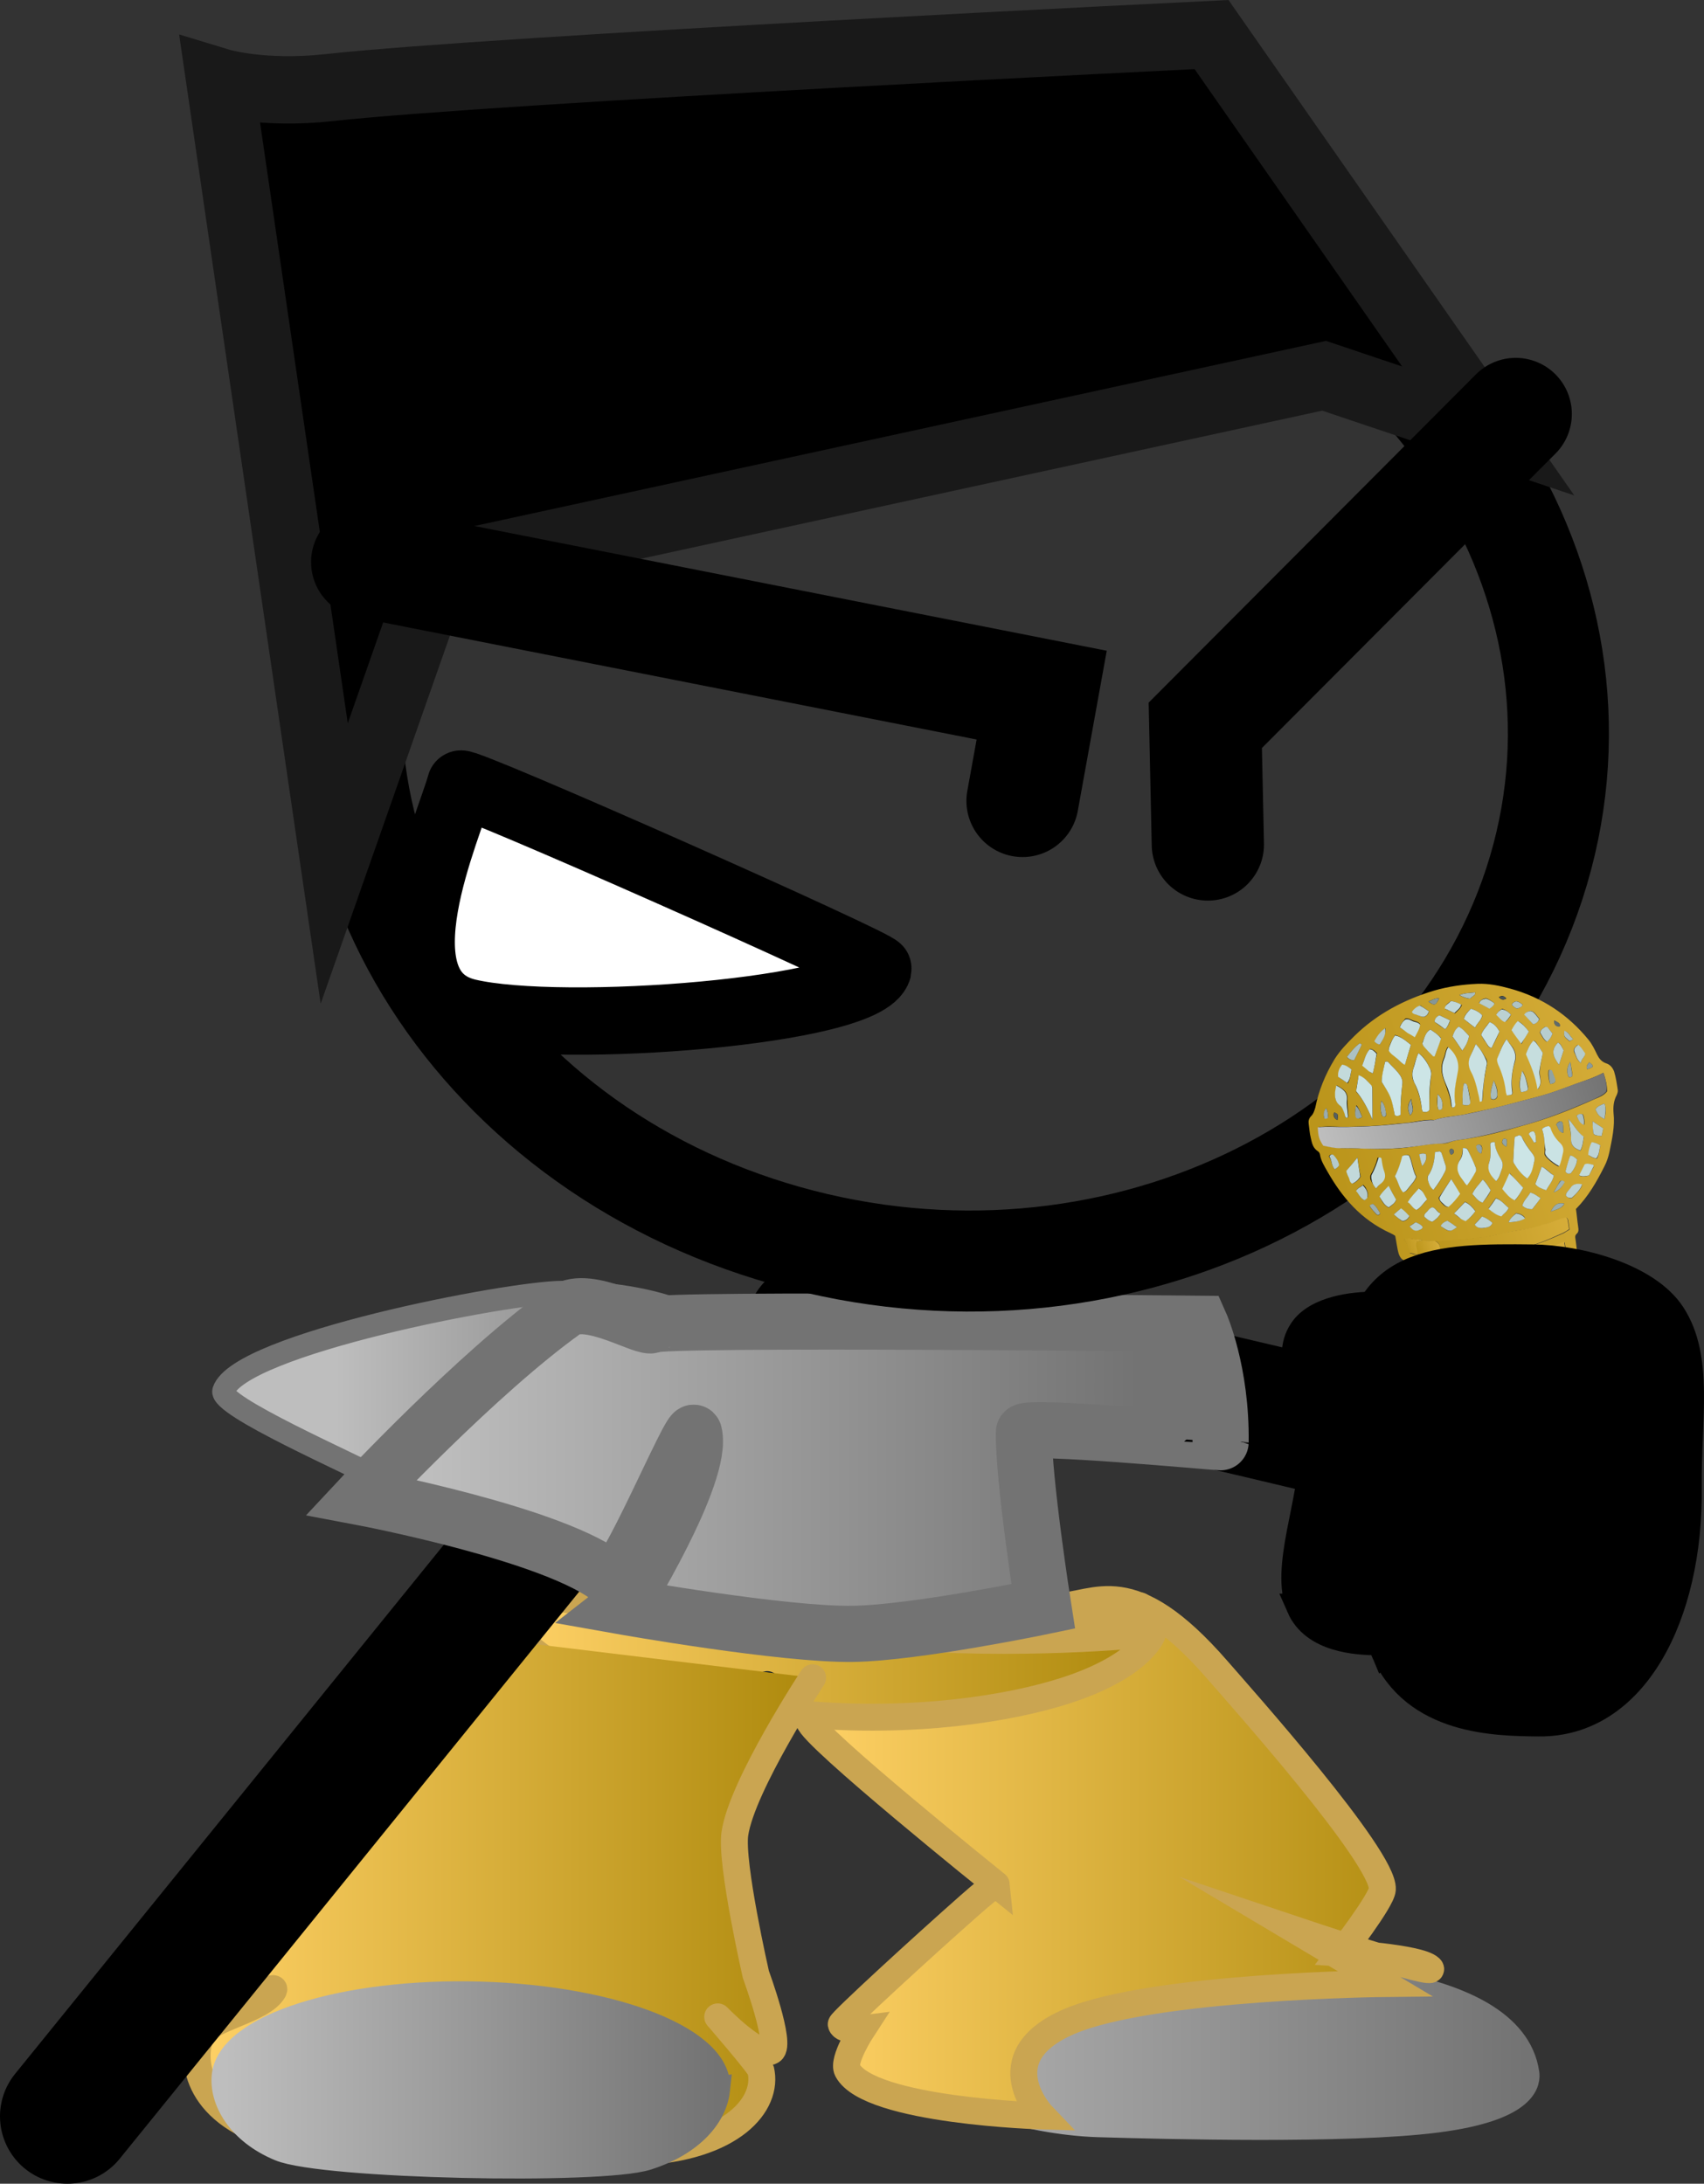 <svg version="1.1" xmlns="http://www.w3.org/2000/svg" xmlns:xlink="http://www.w3.org/1999/xlink" width="75.894" height="97.253" viewBox="0,0,75.894,97.253"><rect x="0" y="0" width="75.894" height="97.253" fill="#333333" stroke="none"/><defs><linearGradient x1="219.053" y1="209.09" x2="237.101" y2="209.09" gradientUnits="userSpaceOnUse" id="color-1"><stop offset="0" stop-color="#bebebe"/><stop offset="1" stop-color="#737373"/></linearGradient><linearGradient x1="239.678" y1="230.218" x2="272.096" y2="230.218" gradientUnits="userSpaceOnUse" id="color-2"><stop offset="0" stop-color="#bebebe"/><stop offset="1" stop-color="#737373"/></linearGradient><linearGradient x1="239.678" y1="230.218" x2="272.096" y2="230.218" gradientUnits="userSpaceOnUse" id="color-3"><stop offset="0" stop-color="#bebebe"/><stop offset="1" stop-color="#737373"/></linearGradient><linearGradient x1="240.123" y1="229.905" x2="268.815" y2="229.905" gradientUnits="userSpaceOnUse" id="color-4"><stop offset="0" stop-color="#ffd166"/><stop offset="1" stop-color="#ac880b"/></linearGradient><linearGradient x1="226.891" y1="220.651" x2="254.957" y2="220.651" gradientUnits="userSpaceOnUse" id="color-5"><stop offset="0" stop-color="#ffd166"/><stop offset="1" stop-color="#ac880b"/></linearGradient><linearGradient x1="226.814" y1="220.706" x2="255.466" y2="220.706" gradientUnits="userSpaceOnUse" id="color-6"><stop offset="0" stop-color="#ffd166"/><stop offset="1" stop-color="#ac880b"/></linearGradient><linearGradient x1="212.908" y1="231.44" x2="240.845" y2="231.44" gradientUnits="userSpaceOnUse" id="color-7"><stop offset="0" stop-color="#ffd166"/><stop offset="1" stop-color="#ac880b"/></linearGradient><linearGradient x1="214.147" y1="239.643" x2="236.051" y2="239.643" gradientUnits="userSpaceOnUse" id="color-8"><stop offset="0" stop-color="#bebebe"/><stop offset="1" stop-color="#737373"/></linearGradient><linearGradient x1="214.147" y1="239.643" x2="236.051" y2="239.643" gradientUnits="userSpaceOnUse" id="color-9"><stop offset="0" stop-color="#bebebe"/><stop offset="1" stop-color="#737373"/></linearGradient><linearGradient x1="223.192" y1="211.896" x2="254.766" y2="211.896" gradientUnits="userSpaceOnUse" id="color-10"><stop offset="0" stop-color="#bebebe"/><stop offset="1" stop-color="#737373"/></linearGradient><linearGradient x1="266.435" y1="208.257" x2="279.573" y2="204.226" gradientUnits="userSpaceOnUse" id="color-11"><stop offset="0" stop-color="#bb951b"/><stop offset="1" stop-color="#d6ad39"/></linearGradient><linearGradient x1="263.176" y1="198.474" x2="275.508" y2="194.69" gradientUnits="userSpaceOnUse" id="color-12"><stop offset="0" stop-color="#bebebe"/><stop offset="1" stop-color="#737373"/></linearGradient><linearGradient x1="268.026" y1="203.043" x2="273.912" y2="201.238" gradientUnits="userSpaceOnUse" id="color-13"><stop offset="0" stop-color="#bb951b"/><stop offset="1" stop-color="#d6ad39"/></linearGradient><linearGradient x1="268.825" y1="204.034" x2="273.86" y2="202.489" gradientUnits="userSpaceOnUse" id="color-14"><stop offset="0" stop-color="#bb951b"/><stop offset="1" stop-color="#d6ad39"/></linearGradient><linearGradient x1="267.211" y1="202.758" x2="268.232" y2="202.444" gradientUnits="userSpaceOnUse" id="color-15"><stop offset="0" stop-color="#bb951b"/><stop offset="1" stop-color="#d6ad39"/></linearGradient><linearGradient x1="266.648" y1="202.619" x2="267.646" y2="202.313" gradientUnits="userSpaceOnUse" id="color-16"><stop offset="0" stop-color="#bb951b"/><stop offset="1" stop-color="#d6ad39"/></linearGradient></defs><g transform="translate(-204.128,-147.013)"><g data-paper-data="{&quot;isPaintingLayer&quot;:true}" stroke-miterlimit="10" stroke-dasharray="" stroke-dashoffset="0" style="mix-blend-mode: normal"><path d="M240.347,206.177c0,0 11.777,1.821 16.29,2.848c3.513,0.799 14.312,3.398 14.312,3.398" fill="none" fill-rule="nonzero" stroke="#000000" stroke-width="6" stroke-linecap="round" stroke-linejoin="miter"/><path d="M237.101,208.253c0,2.464 -3.224,4.462 -7.201,4.462c-2.119,0 -5.906,1.683 -8.235,0.473c-2.043,-1.061 -7.801,-3.574 -7.58,-4.238c0.692,-2.069 12.732,-4.395 15.091,-4.395c3.977,0 7.924,1.234 7.924,3.698z" fill="url(#color-1)" fill-rule="nonzero" stroke="#737373" stroke-width="1" stroke-linecap="butt" stroke-linejoin="miter"/><g><g><g stroke-width="1.2"><path d="M253.708,218.718c0,0 9.317,7.882 10.699,10.882c0.943,2.047 -3.03,5.373 -3.03,5.373c0,0 10.058,-0.122 10.71,4.374c0.037,0.256 0.143,1.518 -3.992,2.046c-3.96,0.506 -12.1,0.288 -15.076,0.2c-1.382,-0.041 -3.54,-0.366 -5.005,-1.009c-1.476,-0.647 -1.534,-1.667 -1.646,-2.239c-0.015,-0.076 4.217,-6.656 3.906,-7.511c-0.156,-0.43 -10.596,-10.895 -10.596,-10.895" fill="url(#color-2)" fill-rule="evenodd" stroke="url(#color-3)" stroke-linecap="round" stroke-linejoin="round"/><path d="M240.164,223.655c-0.668,-4.608 7.027,-4.983 11.053,-5.095c1.751,-0.049 3.267,-1.623 7.131,2.824c1.012,1.165 7.435,8.358 7.348,9.773c-0.031,0.497 -1.839,2.83 -1.839,2.83c0,0 3.472,0.205 3.964,0.677c0.507,0.487 -6.044,-1.712 -6.044,-1.712l4.027,2.398c0,0 -10.332,0.102 -14.047,1.69c-3.716,1.587 -1.195,4.211 -1.195,4.211c0,0 -7.714,-0.221 -8.691,-2.038c-0.241,-0.448 0.671,-1.843 0.671,-1.843c0,0 -0.855,0.11 -0.946,-0.203c-0.029,-0.102 3.681,-3.505 5.724,-5.305c1.168,-1.029 1.179,-0.922 1.179,-0.922c0,0 -8.238,-6.62 -8.334,-7.284z" fill="url(#color-4)" fill-rule="nonzero" stroke="#caa551" stroke-linecap="butt" stroke-linejoin="miter"/></g><path d="M226.891,219.609c-0.014,-0.136 1.735,0.264 5.7,0.31c5.231,0.061 13.241,-0.212 15.494,-0.351c5.841,-0.362 6.83,-1.324 6.867,-0.965c0.14,1.329 -3.164,3.792 -9.846,3.927c-2.937,0.059 -8.943,0.504 -12.344,0.036c-4.338,-0.597 -5.793,-2.212 -5.871,-2.957z" fill="url(#color-5)" fill-rule="nonzero" stroke="#caa551" stroke-width="1.2" stroke-linecap="butt" stroke-linejoin="miter"/><g fill-rule="nonzero" stroke-linecap="butt" stroke-linejoin="miter"><g fill="none" stroke="none" stroke-width="1" font-family="sans-serif" font-weight="normal" font-size="12" text-anchor="start"/><path d="M226.933,217.924c0,0 12.124,1.651 17.831,2.018c5.707,0.367 10.703,-0.183 10.703,-0.183c0,0 -0.4,1.289 -3.376,2.373c-2.304,0.839 -6.434,1.592 -11.331,1.288c-4.462,-0.276 -9.29,-1.016 -11.46,-2.021c-3.288,-1.523 -2.367,-3.475 -2.367,-3.475z" fill="url(#color-6)" stroke="#caa551" stroke-width="1.2"/></g><g stroke-width="1.2"><path d="M238.295,222.042c0,0 -4.582,19.178 -5.418,19.241c-2.399,0.182 -15.548,-1.445 -15.548,-1.445l8.452,-19.281" data-paper-data="{&quot;index&quot;:null}" fill="#ffab19" fill-rule="evenodd" stroke="#001026" stroke-linecap="round" stroke-linejoin="round"/><path d="M240.32,221.733c0,0 -3.146,4.791 -3.462,6.942c-0.194,1.319 0.937,6.278 0.937,6.278c0,0 1.147,3.115 0.694,3.398c-0.582,0.364 -2.395,-1.515 -2.395,-1.515c0,0 1.866,2.154 1.917,2.369c0.352,1.498 -1.253,3.465 -5.46,3.652c-4.618,0.205 -12.275,0.437 -16.222,-0.748c-3.573,-1.073 -3.7,-3.508 -3.22,-4.507c0.337,-0.702 2.715,-1.08 3.197,-1.943c0.32,-0.574 -3.558,2.035 -2.857,1.27c0.204,-0.222 3.065,-3.726 3.065,-3.726c0,0 0.425,-3.254 1.226,-4.459c3.216,-4.839 7.109,-8.884 7.109,-8.884" data-paper-data="{&quot;index&quot;:null}" fill="url(#color-7)" fill-rule="evenodd" stroke="#caa551" stroke-linecap="round" stroke-linejoin="round"/><path d="M236.043,240.087c-0.116,1.077 -1.06,2.328 -3.11,2.978c-2.057,0.652 -14.422,0.394 -16.333,-0.403c-1.815,-0.757 -2.555,-2.156 -2.442,-3.207c0.232,-2.158 5.319,-3.765 11.362,-3.591c6.043,0.175 10.754,2.065 10.522,4.223z" fill="url(#color-8)" fill-rule="nonzero" stroke="url(#color-9)" stroke-linecap="butt" stroke-linejoin="miter"/></g></g><g fill="none" fill-rule="nonzero" stroke="none" stroke-width="1" stroke-linecap="butt" stroke-linejoin="miter" font-family="sans-serif" font-weight="normal" font-size="12" text-anchor="start"/></g><path d="M207.128,241.266l23.768,-29.331" fill="none" fill-rule="nonzero" stroke="#000000" stroke-width="6" stroke-linecap="round" stroke-linejoin="miter"/><path d="M231.839,218.553c0,0 3.662,-5.904 3.201,-7.715c-0.113,-0.443 -3.174,6.951 -3.673,6.528c-2.378,-2.017 -11.147,-3.672 -11.147,-3.672c0,0 5.151,-5.519 9.042,-8.302c1.074,-0.768 3.617,0.862 3.917,0.627c0.387,-0.303 24.406,-0.052 24.406,-0.052c0,0 0.95,2.132 0.907,5.277c-0,0.022 -8.756,-0.8 -8.761,-0.45c-0.029,2.098 0.86,7.759 0.86,7.759c0,0 -5.648,1.178 -8.459,1.225c-3.099,0.052 -10.294,-1.224 -10.294,-1.224z" fill="url(#color-10)" fill-rule="nonzero" stroke="#737373" stroke-width="2.5" stroke-linecap="butt" stroke-linejoin="miter"/><g stroke-linejoin="miter"><g data-paper-data="{&quot;index&quot;:null}" stroke-linecap="butt"><path d="M272.465,186.372c-4.139,12.673 -19.051,19.689 -33.307,15.671c-14.256,-4.018 -22.458,-17.549 -18.319,-30.222c4.139,-12.673 19.051,-19.689 33.307,-15.671c14.256,4.018 22.458,17.549 18.319,30.222z" fill="none" fill-rule="nonzero" stroke="#000000" stroke-width="4.5"/><g><g fill-rule="nonzero"><path d="M236.194,159.959l0.009,0.011" data-paper-data="{&quot;index&quot;:null}" fill="#ffab19" stroke="#000000" stroke-width="5"/><g data-paper-data="{&quot;index&quot;:null}" fill="none" stroke="none" stroke-width="1" font-family="sans-serif" font-weight="normal" font-size="12" text-anchor="start"/></g><path d="M236.194,159.959l0.009,0.011" data-paper-data="{&quot;index&quot;:null}" fill="#ffab19" fill-rule="nonzero" stroke="#000000" stroke-width="5"/><path d="M245.981,180.166" fill="#001026" fill-rule="evenodd" stroke="#000000" stroke-width="5"/><g data-paper-data="{&quot;index&quot;:null}" fill="none" fill-rule="nonzero" stroke="none" stroke-width="1" font-family="sans-serif" font-weight="normal" font-size="12" text-anchor="start"/><g data-paper-data="{&quot;index&quot;:null}" fill="none" fill-rule="nonzero" stroke="none" stroke-width="1" font-family="sans-serif" font-weight="normal" font-size="12" text-anchor="start"/></g></g><path d="M243.235,190.162c-0.524,1.91 -14.088,2.93 -18.272,1.94c-4.183,-0.99 -0.839,-8.256 -0.316,-10.166c0.068,-0.247 18.651,7.996 18.588,8.226z" fill="#ffffff" fill-rule="nonzero" stroke="#000000" stroke-width="3" stroke-linecap="butt"/><path d="M263.102,163.748l-39.474,8.581l-4.615,13.14l-5.082,-34.8c0,0 1.889,0.574 4.867,0.245c7.363,-0.814 39.29,-2.362 39.29,-2.362l12.323,17.654z" fill="#000000" fill-rule="nonzero" stroke="#191919" stroke-width="3" stroke-linecap="round"/><path d="M220.483,172.046l30.04,5.925l-0.852,4.712" fill="none" fill-rule="nonzero" stroke="#000000" stroke-width="5" stroke-linecap="round"/><path d="M257.924,184.622l-0.114,-5.307l13.826,-13.865" fill="none" fill-rule="nonzero" stroke="#000000" stroke-width="5" stroke-linecap="round"/></g><g fill-rule="nonzero" stroke-linecap="butt" stroke-linejoin="miter"><g data-paper-data="{&quot;index&quot;:null}" stroke="none" stroke-width="1"><path d="M266.796,203.174c-0.224,-0.02 -0.303,-0.148 -0.368,-0.312c-0.08,-0.267 -0.101,-0.543 -0.161,-0.813c-0.067,-0.043 -0.133,-0.085 -0.197,-0.111c-1.335,-0.607 -2.165,-1.602 -2.817,-2.745c-0.136,-0.242 -0.292,-0.48 -0.333,-0.753c-0.008,-0.051 -0.037,-0.117 -0.082,-0.145c-0.244,-0.156 -0.277,-0.378 -0.332,-0.614c-0.05,-0.202 -0.061,-0.409 -0.091,-0.614c-0.018,-0.119 0.004,-0.245 0.109,-0.347c0.105,-0.102 0.144,-0.248 0.185,-0.376c0.149,-0.754 0.443,-1.476 0.862,-2.165c0.244,-0.384 0.557,-0.709 0.89,-1.036c0.981,-0.962 2.19,-1.609 3.554,-2.017c0.616,-0.177 1.264,-0.271 1.923,-0.298c0.499,-0.02 0.976,0.084 1.436,0.209c1.464,0.397 2.606,1.189 3.488,2.263c0.171,0.202 0.287,0.446 0.404,0.691c0.084,0.162 0.186,0.304 0.397,0.378c0.189,0.06 0.291,0.202 0.356,0.366c0.08,0.267 0.12,0.54 0.161,0.813c0.013,0.085 -0.016,0.159 -0.046,0.233c-0.141,0.265 -0.162,0.529 -0.141,0.805c0.067,0.583 -0.068,1.16 -0.184,1.735c-0.048,0.216 -0.116,0.435 -0.226,0.643c-0.341,0.677 -0.707,1.323 -1.264,1.892c0.038,0.256 0.059,0.532 0.1,0.805c0.015,0.102 0.033,0.222 -0.075,0.307c-0.088,0.083 -0.053,0.182 -0.038,0.284c0.082,0.685 0.183,1.368 0.265,2.053c0.206,1.521 0.415,3.06 0.582,4.587c0.162,1.493 0.383,2.977 0.584,4.464c0.036,0.239 0.029,0.466 0.065,0.705c0.173,1.16 0.345,2.32 0.498,3.483c0.03,0.205 0.1,0.404 0.01,0.609c-0.029,0.074 0.003,0.156 0.016,0.242c0.127,0.853 0.237,1.726 0.364,2.579c0.005,0.034 0.013,0.085 0.018,0.119c0.06,0.27 -0.057,0.427 -0.314,0.586c-0.865,0.527 -1.813,0.77 -2.843,0.728c-0.263,-0.014 -0.531,-0.062 -0.785,-0.147c-0.189,-0.06 -0.288,-0.185 -0.333,-0.352c-0.135,-0.503 -0.29,-1.004 -0.427,-1.524c-0.095,-0.37 -0.153,-0.762 -0.308,-1.123c-0.338,-0.787 -0.443,-1.626 -0.722,-2.422c-0.147,-0.449 -0.331,-0.876 -0.458,-1.328c-0.133,-0.486 -0.302,-0.95 -0.451,-1.416c-0.267,-0.85 -0.497,-1.723 -0.784,-2.57c-0.406,-1.109 -0.733,-2.229 -1.06,-3.349c-0.117,-0.384 -0.235,-0.768 -0.352,-1.151c-0.17,-0.603 -0.342,-1.223 -0.512,-1.825c-0.09,-0.335 -0.217,-0.648 -0.307,-0.984c-0.112,-0.35 -0.16,-0.674 -0.256,-1.043zM267.251,202.864c0.251,0.068 0.497,0.102 0.755,0.082c0.534,0.079 1.069,0.036 1.605,-0.007c0.676,-0.046 1.361,-0.163 2.026,-0.278c0.764,-0.129 1.443,-0.419 2.14,-0.73c0.074,-0.046 0.147,-0.091 0.257,-0.159c-0.02,-0.136 -0.041,-0.273 -0.061,-0.409c-0.005,-0.034 -0.03,-0.065 -0.057,-0.114c-0.138,0.02 -0.273,0.057 -0.405,0.111c-0.228,0.086 -0.442,0.134 -0.67,0.22c-0.574,0.188 -1.191,0.226 -1.773,0.363c-0.312,0.063 -0.619,0.16 -0.935,0.189c-0.695,0.049 -1.378,0.183 -2.083,0.164c-0.182,-0.008 -0.383,-0.014 -0.565,-0.022c-0.094,-0.091 -0.246,-0.034 -0.349,-0.054c-0.126,-0.034 -0.251,-0.068 -0.465,-0.019c0.171,0.202 0.145,0.432 0.254,0.625c0.101,0.003 0.195,0.094 0.327,0.039zM268.123,203.33c-0.475,-0.088 -0.595,-0.088 -0.846,-0.016c0.05,0.202 0.098,0.387 0.148,0.589c0.018,0.119 0.109,0.193 0.235,0.227c0.084,0.023 0.182,0.008 0.266,0.031c0.312,0.077 0.654,0.079 0.966,0.016c0.15,0.065 0.307,0.042 0.465,0.019c0.887,-0.112 1.756,-0.204 2.63,-0.401c0.388,-0.091 0.773,-0.2 1.136,-0.322c0.285,-0.111 0.589,-0.225 0.794,-0.464c-0.033,-0.222 -0.066,-0.444 -0.099,-0.665c-0.152,0.057 -0.285,0.111 -0.397,0.162c-0.53,0.217 -1.065,0.399 -1.61,0.513c-0.7,0.154 -1.412,0.223 -2.122,0.309c-0.334,0.049 -0.664,-0.008 -0.995,0.058c-0.195,-0.094 -0.394,-0.082 -0.57,-0.056zM273.384,221.963c0.29,0.062 0.568,0.039 0.84,-0.018c0.022,0.014 0.064,0.026 0.084,0.023c0.469,-0.086 0.933,-0.206 1.342,-0.422c0.243,-0.123 0.488,-0.228 0.657,-0.444c-0.142,-0.955 -0.284,-1.911 -0.434,-2.917c-0.444,0.256 -0.903,0.41 -1.364,0.547c-0.402,0.128 -0.803,0.134 -1.211,0.229c-0.157,0.023 -0.297,0.026 -0.454,0.049c-0.248,-0.051 -0.511,-0.065 -0.809,-0.039c0.076,0.512 0.304,0.967 0.415,1.439c0.133,0.486 0.285,0.97 0.415,1.439c0.195,0.094 0.357,0.105 0.519,0.116zM272.383,218.606c0.15,0.065 0.31,0.059 0.467,0.037c0.167,0.045 0.342,0.003 0.521,-0.006c0.553,-0.063 1.093,-0.211 1.608,-0.391c0.304,-0.114 0.603,-0.262 0.853,-0.473c-0.01,-0.068 -0.001,-0.139 -0.011,-0.208c-0.124,-0.836 -0.246,-1.655 -0.351,-2.494c-0.112,-0.89 -0.222,-1.763 -0.334,-2.653c-0.173,-1.299 -0.324,-2.585 -0.497,-3.884c-0.176,-1.456 -0.409,-2.886 -0.546,-4.348c-0.016,-0.242 -0.074,-0.495 -0.112,-0.751c-0.206,0.1 -0.387,0.231 -0.598,0.296c-0.665,0.254 -1.365,0.408 -2.069,0.528c-0.629,0.092 -1.26,0.166 -1.891,0.241c-0.261,0.003 -0.499,0.02 -0.759,0.023c-0.172,-0.079 -0.344,-0.02 -0.506,-0.031c-0.182,-0.008 -0.349,-0.054 -0.543,-0.008c-0.014,0.176 0.046,0.307 0.083,0.424c0.366,0.975 0.577,1.99 0.884,2.974c0.195,0.634 0.389,1.268 0.604,1.899c0.267,0.85 0.551,1.68 0.815,2.513c0.222,0.682 0.444,1.365 0.646,2.05c0.23,0.734 0.437,1.453 0.647,2.189c0.2,0.668 0.402,1.353 0.624,2.036c0.179,-0.009 0.312,0.076 0.467,0.037zM275.545,194.788c-0.409,0.216 -0.812,0.345 -1.212,0.49c-0.42,0.148 -0.817,0.311 -1.239,0.442c-0.402,0.128 -0.83,0.225 -1.235,0.337c-0.425,0.114 -0.849,0.228 -1.296,0.328c-0.408,0.094 -0.837,0.174 -1.245,0.268c-0.43,0.08 -0.87,0.092 -1.289,0.24c-0.428,-0.042 -0.85,0.089 -1.265,0.132c-0.437,0.029 -0.889,0.095 -1.327,0.124c-0.418,0.026 -0.858,0.038 -1.278,0.047c-0.44,0.012 -0.87,-0.048 -1.302,0.015c0.022,0.415 0.039,0.535 0.242,0.819c0.248,0.051 0.497,0.102 0.78,0.113c0.342,0.003 0.683,0.005 1.047,0.022c0.686,0.022 1.349,0.03 2.037,-0.07c0.472,-0.069 0.941,-0.154 1.422,-0.155c0.101,0.003 0.219,-0.014 0.331,-0.066c0.228,-0.086 0.486,-0.106 0.722,-0.14c0.865,-0.126 1.714,-0.354 2.541,-0.597c1.1,-0.3 2.142,-0.713 3.177,-1.177c0.208,-0.083 0.417,-0.165 0.551,-0.342c0.001,-0.262 -0.056,-0.515 -0.164,-0.83zM267.305,193.915c-0.124,0.245 -0.17,0.478 -0.235,0.714c-0.07,0.202 -0.06,0.41 0.05,0.603c0.176,0.375 0.296,0.776 0.337,1.188c0.005,0.034 0.032,0.082 0.035,0.1c0.106,0.037 0.184,0.025 0.275,-0.04c0.017,-0.02 0.032,-0.057 0.029,-0.074c-0.015,-0.503 0.01,-1.012 0.074,-1.527c0.01,-0.071 0.014,-0.176 -0.036,-0.239c-0.119,-0.262 -0.238,-0.523 -0.529,-0.725zM266.509,196.662c-0.01,-0.469 0.023,-0.927 0.077,-1.371c0.019,-0.142 -0.018,-0.259 -0.098,-0.387c-0.129,-0.19 -0.292,-0.341 -0.457,-0.509c-0.049,-0.063 -0.101,-0.142 -0.214,-0.091c-0.055,0.304 -0.132,0.595 -0.148,0.893c0.441,0.668 0.441,0.668 0.582,1.484c0.067,0.043 0.148,0.048 0.258,-0.02zM271.594,197.647c-0.033,0.319 -0.046,0.634 -0.059,0.95c-0.01,0.071 -0.019,0.142 0.011,0.208c0.178,0.253 0.337,0.509 0.605,0.696c0.205,-0.239 0.226,-0.504 0.309,-0.76c0.041,-0.128 0.006,-0.228 -0.07,-0.338c-0.198,-0.25 -0.356,-0.506 -0.498,-0.782c-0.003,-0.017 -0.044,-0.028 -0.089,-0.057c-0.056,0.026 -0.133,0.054 -0.209,0.083zM271.227,193.291c-0.215,0.31 -0.295,0.583 -0.394,0.859c-0.024,0.108 0.008,0.191 0.041,0.273c0.179,0.392 0.299,0.793 0.342,1.223c0.008,0.051 0.035,0.1 0.042,0.151c0.219,-0.014 0.255,-0.037 0.235,-0.174c-0.066,-0.444 -0.031,-0.884 0.107,-1.305c0.082,-0.256 0.032,-0.458 -0.099,-0.665c-0.096,-0.108 -0.171,-0.202 -0.274,-0.361zM268.83,196.342c0.098,-0.014 0.108,-0.085 0.098,-0.154c-0.071,-0.478 0.018,-0.961 0.106,-1.445c0.062,-0.393 -0.075,-0.773 -0.425,-1.106c-0.115,0.174 -0.109,0.347 -0.184,0.515c-0.148,0.353 -0.1,0.677 0.029,1.007c0.134,0.364 0.288,0.725 0.305,1.106c0.027,0.048 0.049,0.063 0.072,0.077zM269.854,193.508c-0.087,0.222 -0.165,0.373 -0.224,0.521c-0.105,0.242 -0.094,0.449 0.02,0.677c0.166,0.307 0.256,0.642 0.327,0.981c0.037,0.117 0.058,0.253 0.075,0.372c0.101,0.003 0.113,-0.051 0.108,-0.085c0.025,-0.509 0.069,-1.021 0.194,-1.527c0.007,-0.088 0.016,-0.159 -0.016,-0.242c-0.134,-0.225 -0.248,-0.452 -0.485,-0.696zM272.806,197.296c0.127,0.313 0.114,0.628 0.12,0.941c0.013,0.085 -0.036,0.162 0.016,0.242c0.079,0.128 0.356,0.367 0.595,0.489c0.112,-0.191 0.121,-0.401 0.172,-0.6c0.036,-0.162 -0.004,-0.296 -0.122,-0.418c-0.193,-0.216 -0.346,-0.438 -0.446,-0.702c-0.003,-0.017 -0.047,-0.045 -0.069,-0.06c-0.081,-0.006 -0.16,0.006 -0.265,0.108zM266.254,199.401c0.153,0.222 0.177,0.515 0.387,0.711c0.135,-0.037 0.181,-0.131 0.25,-0.211c0.117,-0.157 0.259,-0.282 0.33,-0.484c-0.164,-0.29 -0.175,-0.637 -0.321,-0.947c-0.106,-0.037 -0.204,-0.023 -0.297,0.026c-0.075,0.307 -0.191,0.603 -0.347,0.905zM269.279,198.141c-0.014,0.176 -0.028,0.353 -0.108,0.486c-0.193,0.324 -0.13,0.612 0.07,0.879c0.074,0.094 0.089,0.196 0.222,0.281c0.171,-0.199 0.281,-0.407 0.39,-0.615c0.032,-0.057 0.022,-0.125 -0.011,-0.208c-0.117,-0.244 -0.211,-0.475 -0.328,-0.719c-0.008,-0.051 -0.057,-0.114 -0.236,-0.105zM268.041,198.322c-0.023,0.387 -0.09,0.745 -0.305,1.055c-0.051,0.06 -0.022,0.125 -0.011,0.193c0.042,0.151 0.105,0.299 0.245,0.435c0.24,-0.279 0.381,-0.544 0.52,-0.825c0.046,-0.094 0.053,-0.182 0.018,-0.282c-0.067,-0.182 -0.115,-0.367 -0.182,-0.549c-0.003,-0.017 -0.047,-0.045 -0.069,-0.06c-0.059,0.009 -0.118,0.017 -0.216,0.032zM272.845,193.909c-0.104,-0.159 -0.21,-0.335 -0.314,-0.495c-0.022,-0.014 -0.044,-0.028 -0.089,-0.057c-0.193,0.185 -0.281,0.407 -0.331,0.606c0.216,0.509 0.427,0.984 0.514,1.564c0.234,-0.313 0.056,-0.566 0.082,-0.796c0.018,-0.282 0.079,-0.552 0.139,-0.822zM266.969,193.545c-0.227,-0.176 -0.415,-0.358 -0.707,-0.437c-0.061,0.131 -0.146,0.23 -0.19,0.341c-0.044,0.111 -0.107,0.225 -0.089,0.344c0.082,0.145 0.235,0.227 0.351,0.332c0.116,0.105 0.195,0.233 0.365,0.295c0.097,-0.293 0.177,-0.566 0.271,-0.876zM265.257,196.88c0.002,-0.523 -0.002,-0.958 -0.007,-1.393c-0.005,-0.034 0.007,-0.088 -0.037,-0.117c-0.165,-0.168 -0.297,-0.375 -0.57,-0.457c-0.043,0.25 -0.089,0.484 -0.115,0.714c0.314,0.355 0.515,0.762 0.728,1.253zM270.763,199.616c0.159,-0.145 0.173,-0.322 0.231,-0.469c0.075,-0.168 0.092,-0.327 -0.015,-0.503c-0.136,-0.242 -0.273,-0.483 -0.274,-0.762c-0.143,-0.014 -0.219,0.014 -0.203,0.117c0.018,0.259 0.039,0.535 -0.046,0.774c-0.109,0.347 0.086,0.58 0.306,0.844zM268.762,199.524c-0.212,0.327 -0.395,0.581 -0.559,0.831c0.018,0.119 0.087,0.179 0.136,0.242c0.069,0.06 0.124,0.156 0.266,0.17c0.196,-0.168 0.367,-0.367 0.516,-0.581c-0.092,-0.213 -0.201,-0.406 -0.359,-0.662zM271.971,199.911c-0.215,-0.23 -0.405,-0.429 -0.598,-0.645c-0.105,0.242 -0.212,0.467 -0.319,0.691c0.171,0.202 0.299,0.392 0.558,0.511c0.154,-0.179 0.246,-0.367 0.359,-0.558zM267.831,192.862c-0.221,0.137 -0.247,0.367 -0.339,0.555c-0.032,0.057 0.001,0.139 0.048,0.185c0.143,0.153 0.264,0.293 0.405,0.429c0.003,0.017 0.042,0.011 0.081,0.006c0.102,-0.259 0.182,-0.532 0.284,-0.791c-0.124,-0.156 -0.301,-0.27 -0.479,-0.383zM270.916,192.953c-0.107,-0.176 -0.21,-0.335 -0.444,-0.423c-0.134,0.176 -0.308,0.359 -0.376,0.578c0.077,0.111 0.114,0.227 0.208,0.318c0.074,0.094 0.075,0.233 0.259,0.259c0.124,-0.245 0.248,-0.489 0.353,-0.731zM272.508,199.745c0.101,0.142 0.291,0.202 0.483,0.278c0.127,-0.228 0.3,-0.41 0.343,-0.66c-0.177,-0.114 -0.304,-0.287 -0.54,-0.392c-0.102,0.259 -0.184,0.515 -0.286,0.774zM273.984,196.846c0.026,0.31 0.133,0.626 0.12,0.941c-0.001,0.262 0.157,0.378 0.413,0.48c0.11,-0.208 0.121,-0.401 0.149,-0.614c-0.296,-0.236 -0.443,-0.546 -0.682,-0.807zM264.121,196.801c0.076,-0.029 0.068,-0.08 0.061,-0.131c-0.013,-0.225 -0.049,-0.464 -0.043,-0.691c0.03,-0.336 -0.191,-0.478 -0.475,-0.628c-0.022,0.125 -0.048,0.216 -0.055,0.304c-0.028,0.213 -0.02,0.404 0.185,0.566c0.116,0.105 0.178,0.253 0.238,0.384c-0.01,0.071 -0.036,0.162 0.089,0.196zM265.412,199.942c0.088,-0.083 0.137,-0.159 0.188,-0.219c0.176,-0.165 0.212,-0.327 0.143,-0.526c-0.065,-0.165 -0.073,-0.355 -0.118,-0.523c-0.008,-0.051 0.004,-0.105 -0.136,-0.102c-0.063,0.253 -0.165,0.512 -0.309,0.76c-0.032,0.057 -0.019,0.142 -0.009,0.21c0.06,0.131 0.117,0.244 0.24,0.401zM270.521,200.017c-0.104,-0.159 -0.191,-0.338 -0.351,-0.472c-0.169,0.216 -0.362,0.401 -0.466,0.643c0.143,0.153 0.228,0.315 0.459,0.386c0.134,-0.176 0.291,-0.339 0.359,-0.558zM269.256,193.805c0.169,-0.216 0.256,-0.438 0.304,-0.654c-0.143,-0.153 -0.264,-0.293 -0.464,-0.42c-0.142,0.125 -0.22,0.276 -0.276,0.441c0.151,0.205 0.282,0.412 0.435,0.634zM268.889,201.057c0.136,0.102 0.207,0.179 0.316,0.233c0.067,0.043 0.131,0.068 0.195,0.094c0.184,-0.114 0.343,-0.259 0.435,-0.447c-0.124,-0.156 -0.247,-0.313 -0.461,-0.403c-0.154,0.179 -0.313,0.324 -0.484,0.524zM264.584,198.564c-0.186,0.236 -0.323,0.396 -0.474,0.592c-0.01,0.071 0.028,0.188 0.102,0.281c0.055,0.097 0.033,0.222 0.164,0.29c0.169,-0.077 0.274,-0.179 0.355,-0.313c-0.06,-0.27 -0.098,-0.526 -0.146,-0.85zM266.472,192.764c0.111,0.071 0.222,0.142 0.333,0.213c0.111,0.071 0.219,0.125 0.33,0.196c0.11,-0.208 0.227,-0.364 0.238,-0.558c-0.074,-0.094 -0.197,-0.111 -0.303,-0.148c-0.106,-0.037 -0.219,-0.125 -0.354,-0.088c-0.1,0.137 -0.205,0.239 -0.244,0.384zM271.321,200.807c-0.183,-0.148 -0.311,-0.338 -0.567,-0.44c-0.117,0.157 -0.215,0.31 -0.332,0.467c0.183,0.148 0.323,0.284 0.572,0.335c0.125,-0.105 0.255,-0.177 0.328,-0.361zM265.272,194.821c0.072,-0.324 0.13,-0.612 0.187,-0.899c-0.094,-0.091 -0.168,-0.185 -0.311,-0.199c-0.188,0.219 -0.251,0.472 -0.333,0.728c0.094,0.091 0.188,0.182 0.299,0.253c0.03,0.065 0.072,0.077 0.158,0.116zM267.692,200.429c-0.146,-0.17 -0.176,-0.375 -0.354,-0.489c-0.191,0.202 -0.364,0.384 -0.491,0.612c0.155,0.099 0.181,0.27 0.392,0.344c0.184,-0.114 0.279,-0.285 0.453,-0.467zM271.752,192.5c-0.122,0.122 -0.222,0.259 -0.281,0.407c0.148,0.188 0.277,0.378 0.43,0.6c0.09,-0.205 0.188,-0.358 0.319,-0.552c-0.148,-0.188 -0.274,-0.361 -0.469,-0.455zM265.566,200.303c0.112,0.21 0.198,0.389 0.415,0.497c0.144,-0.108 0.272,-0.196 0.33,-0.344c-0.109,-0.193 -0.198,-0.389 -0.332,-0.614c-0.159,0.145 -0.298,0.288 -0.413,0.461zM269.826,192.78c0.107,-0.225 0.308,-0.359 0.319,-0.552c-0.143,-0.153 -0.316,-0.233 -0.505,-0.292c-0.139,0.142 -0.281,0.268 -0.312,0.464c0.158,0.116 0.296,0.236 0.498,0.381zM272.742,200.374c-0.155,-0.099 -0.271,-0.204 -0.458,-0.247c-0.11,0.208 -0.308,0.359 -0.354,0.592c0.136,0.102 0.264,0.153 0.443,0.145c0.137,-0.159 0.252,-0.333 0.369,-0.489zM264.323,194.645c-0.138,-0.119 -0.247,-0.173 -0.392,-0.204c-0.117,0.157 -0.21,0.344 -0.179,0.549c0.133,0.085 0.266,0.17 0.402,0.273c0.129,-0.211 0.118,-0.418 0.169,-0.617zM275.403,198.016c-0.131,-0.068 -0.239,-0.122 -0.359,-0.122c-0.093,0.188 -0.146,0.37 -0.157,0.563c0.113,0.088 0.222,0.142 0.364,0.156c0.112,-0.191 0.101,-0.398 0.152,-0.597zM269.806,201.551c0.148,0.188 0.308,0.182 0.482,0.139c0.138,-0.02 0.27,-0.074 0.309,-0.219c-0.138,-0.119 -0.274,-0.222 -0.463,-0.281c-0.122,0.122 -0.225,0.242 -0.328,0.361zM273.771,193.792c-0.082,-0.145 -0.102,-0.281 -0.252,-0.347c-0.35,0.347 -0.203,0.657 0.046,0.987c0.068,-0.219 0.138,-0.421 0.206,-0.64zM267.92,201.425c0.167,-0.094 0.272,-0.196 0.367,-0.367c-0.15,-0.065 -0.195,-0.233 -0.363,-0.278c-0.115,0.034 -0.144,0.108 -0.215,0.171c-0.068,0.08 -0.162,0.128 -0.144,0.248c0.094,0.091 0.188,0.182 0.355,0.227zM269.272,196.208c0.231,0.071 0.344,0.02 0.341,-0.137c-0.013,-0.225 -0.066,-0.444 -0.116,-0.645c-0.01,-0.068 -0.043,-0.151 -0.165,-0.168c-0.053,0.321 -0.066,0.637 -0.059,0.95zM273.867,200.244c0.055,0.097 0.141,0.136 0.261,0.136c0.174,-0.182 0.389,-0.353 0.472,-0.609c-0.251,-0.068 -0.423,-0.008 -0.535,0.182c-0.068,0.08 -0.179,0.148 -0.198,0.29zM271.88,195.654c0.275,-0.04 0.329,-0.083 0.306,-0.236c-0.055,-0.236 -0.113,-0.489 -0.247,-0.714c-0.112,0.33 -0.206,0.64 -0.059,0.95zM275.063,196.95c0.001,0.139 0.018,0.259 0.017,0.381c0.016,0.242 0.016,0.242 0.382,0.276c0.022,-0.125 0.06,-0.27 0.07,-0.341c-0.177,-0.114 -0.313,-0.216 -0.468,-0.315zM268.747,191.595c-0.105,0.102 -0.277,0.162 -0.249,0.35c0.131,0.068 0.278,0.116 0.431,0.199c0.122,-0.122 0.267,-0.231 0.305,-0.376c-0.15,-0.065 -0.283,-0.15 -0.487,-0.173zM274.065,198.473c-0.065,0.236 -0.15,0.475 -0.215,0.711c0.052,0.08 0.121,0.139 0.234,0.088c0.154,-0.179 0.264,-0.387 0.29,-0.617c-0.094,-0.091 -0.183,-0.148 -0.308,-0.182zM272.414,192.63c0.135,-0.037 0.223,-0.12 0.286,-0.233c-0.049,-0.063 -0.099,-0.125 -0.148,-0.188c-0.072,-0.077 -0.124,-0.156 -0.247,-0.173c-0.118,0.017 -0.211,0.066 -0.277,0.162c0.121,0.139 0.264,0.293 0.385,0.432zM268.492,192.853c0.122,-0.122 0.183,-0.253 0.222,-0.398c-0.172,-0.079 -0.325,-0.162 -0.475,-0.227c-0.15,0.074 -0.213,0.188 -0.217,0.293c0.158,0.116 0.316,0.233 0.471,0.332zM273.278,193.045c-0.074,-0.094 -0.148,-0.188 -0.242,-0.279c-0.022,-0.014 -0.061,-0.008 -0.103,-0.02c-0.071,0.063 -0.184,0.114 -0.222,0.259c0.079,0.128 0.144,0.293 0.302,0.409c0.144,-0.108 0.208,-0.222 0.266,-0.37zM274.538,194.36c-0.008,-0.191 0.203,-0.256 0.177,-0.427c-0.099,-0.125 -0.141,-0.276 -0.319,-0.389c-0.125,0.105 -0.23,0.208 -0.148,0.353c0.082,0.145 0.085,0.301 0.29,0.463zM274.9,199.362c0.061,-0.131 0.141,-0.265 0.205,-0.378c0.017,-0.02 -0.008,-0.051 -0.013,-0.085c-0.103,-0.02 -0.214,-0.091 -0.383,-0.014c-0.078,0.151 -0.153,0.319 -0.248,0.489c0.148,0.048 0.268,0.048 0.44,-0.012zM267.771,192.051c-0.133,-0.085 -0.269,-0.187 -0.38,-0.258c-0.169,0.077 -0.274,0.179 -0.36,0.279c0.037,0.117 0.177,0.114 0.264,0.153c0.086,0.04 0.175,0.097 0.31,0.059c0.074,-0.046 0.144,-0.108 0.166,-0.233zM266.206,201.099c0.116,0.105 0.207,0.179 0.299,0.253c0.025,0.031 0.086,0.04 0.108,0.054c0.138,-0.02 0.226,-0.103 0.289,-0.216c-0.119,-0.122 -0.217,-0.247 -0.373,-0.347c-0.11,0.068 -0.198,0.151 -0.323,0.256zM275.591,196.856c0.046,-0.233 0.091,-0.466 -0.003,-0.697c-0.169,0.077 -0.324,0.117 -0.402,0.268c0.141,0.276 0.141,0.276 0.405,0.429zM268.29,201.615c0.382,0.276 0.402,0.273 0.73,0.05c-0.136,-0.102 -0.288,-0.185 -0.424,-0.287c-0.135,0.037 -0.223,0.12 -0.306,0.236zM271.426,192.199c-0.119,-0.122 -0.232,-0.21 -0.399,-0.256c-0.037,0.023 -0.091,0.065 -0.145,0.108c-0.034,0.04 -0.066,0.097 -0.1,0.137c0.119,0.122 0.22,0.264 0.39,0.327c0.11,-0.068 0.193,-0.185 0.254,-0.316zM264.908,200.469c0.054,-0.043 0.125,-0.105 0.137,-0.159c0.031,-0.196 -0.034,-0.361 -0.199,-0.529c-0.108,0.085 -0.26,0.142 -0.304,0.253c0.104,0.159 0.152,0.344 0.366,0.435zM264.779,193.533c-0.022,-0.014 -0.044,-0.028 -0.089,-0.057c-0.235,0.174 -0.404,0.39 -0.572,0.606c0.077,0.111 0.163,0.151 0.323,0.145c0.107,-0.225 0.234,-0.452 0.338,-0.694zM270.658,195.134c-0.08,0.273 -0.182,0.532 -0.119,0.819c0.003,0.017 0.086,0.04 0.126,0.034c0.098,-0.014 0.167,-0.094 0.154,-0.179c0.026,-0.23 -0.046,-0.446 -0.16,-0.674zM270.689,191.696c-0.113,-0.088 -0.227,-0.176 -0.375,-0.224c-0.138,0.02 -0.231,0.068 -0.311,0.202c0.153,0.082 0.308,0.182 0.458,0.247c0.113,-0.051 0.184,-0.114 0.228,-0.225zM271.317,201.453c0.278,-0.023 0.516,-0.04 0.734,-0.194c-0.082,-0.145 -0.229,-0.193 -0.394,-0.221c-0.142,0.125 -0.267,0.231 -0.34,0.416zM263.579,199.094c0.162,-0.128 0.179,-0.148 0.171,-0.199c-0.006,-0.173 -0.127,-0.313 -0.245,-0.435c-0.047,-0.045 -0.148,-0.048 -0.191,0.063c0.141,0.136 0.095,0.37 0.266,0.571zM265.583,193.538c0.127,-0.228 0.276,-0.441 0.252,-0.734c-0.257,0.159 -0.364,0.384 -0.477,0.575c0.032,0.082 0.096,0.108 0.224,0.159zM267.181,201.445c-0.091,0.066 -0.184,0.114 -0.274,0.179c0.121,0.139 0.257,0.241 0.465,0.159c0.056,-0.026 0.113,-0.051 0.122,-0.122c-0.055,-0.097 -0.163,-0.151 -0.313,-0.216zM273.171,195.291c0.177,-0.026 0.25,-0.071 0.21,-0.205c-0.037,-0.117 -0.075,-0.233 -0.132,-0.347c-0.027,-0.048 -0.074,-0.094 -0.15,-0.065c-0.028,0.213 -0.001,0.401 0.072,0.617zM265.654,196.038c-0.046,0.233 -0.052,0.461 0.04,0.674c0.003,0.017 0.086,0.04 0.106,0.037c0.039,-0.006 0.071,-0.063 0.066,-0.097c-0.053,-0.219 -0.044,-0.429 -0.212,-0.614zM264.797,196.755c-0.084,-0.162 -0.112,-0.35 -0.258,-0.52c-0.065,0.236 -0.077,0.429 -0.002,0.523c0.055,0.097 0.133,0.085 0.26,-0.003zM273.192,200.97c0.228,-0.086 0.503,-0.126 0.61,-0.35c-0.374,-0.085 -0.481,0.14 -0.61,0.35zM272.455,197.905c0.039,-0.006 0.056,-0.026 0.096,-0.031c-0.045,-0.168 0.011,-0.333 -0.11,-0.472c-0.12,0 -0.177,0.026 -0.223,0.12c0.077,0.111 0.156,0.239 0.238,0.384zM268.159,195.742c-0.023,0.247 -0.035,0.441 0.015,0.643c0.005,0.034 0.049,0.063 0.108,0.054c0.02,-0.003 0.056,-0.026 0.074,-0.046c0.046,-0.233 0.015,-0.438 -0.197,-0.651zM265.272,200.625c-0.113,0.051 -0.167,0.094 -0.12,0.139c0.077,0.111 0.173,0.219 0.269,0.327c0.069,0.06 0.128,0.051 0.177,-0.026c-0.087,-0.179 -0.169,-0.324 -0.326,-0.44zM269.594,191.489c0.071,-0.063 0.144,-0.108 0.215,-0.171c0.017,-0.02 0.012,-0.054 0.024,-0.108c-0.236,0.034 -0.459,0.015 -0.705,0.12c0.153,0.082 0.261,0.136 0.465,0.159zM267.334,198.425c0.045,0.168 0.088,0.318 0.138,0.52c0.171,-0.199 0.207,-0.361 0.162,-0.529c-0.106,-0.037 -0.167,-0.045 -0.3,0.009zM273.44,197.1c0.096,0.108 0.085,0.301 0.316,0.372c-0.002,-0.418 -0.015,-0.503 -0.118,-0.523c-0.098,0.014 -0.152,0.057 -0.198,0.151zM266.985,195.948c-0.198,0.29 -0.167,0.495 -0.051,0.739c0.245,-0.245 0.052,-0.461 0.051,-0.739zM274.068,194.306c-0.181,0.27 -0.153,0.458 -0.083,0.657c0.003,0.017 0.044,0.028 0.084,0.023c0.059,-0.009 0.093,-0.048 0.088,-0.083c-0.006,-0.173 -0.051,-0.341 -0.089,-0.597zM274.345,196.706c0.082,0.145 0.127,0.313 0.341,0.403c0.034,-0.179 -0.009,-0.33 -0.049,-0.463c-0.126,-0.034 -0.202,-0.005 -0.292,0.06zM274.198,193.294c-0.16,-0.134 -0.188,-0.321 -0.395,-0.361c-0.023,0.247 -0.023,0.247 0.228,0.455c0.037,-0.023 0.074,-0.046 0.167,-0.094zM273.326,200.114c0.267,-0.091 0.382,-0.265 0.475,-0.453c-0.074,-0.094 -0.153,-0.082 -0.204,-0.023c-0.078,0.151 -0.176,0.304 -0.271,0.475zM271.688,191.934c0.115,-0.034 0.211,-0.066 0.255,-0.177c-0.091,-0.074 -0.183,-0.148 -0.303,-0.148c-0.096,0.031 -0.15,0.074 -0.179,0.148c0.052,0.08 0.119,0.122 0.227,0.176zM270.098,198.388c0.039,-0.145 0.063,-0.253 0.008,-0.35c-0.025,-0.031 -0.067,-0.043 -0.108,-0.054c-0.059,0.009 -0.132,0.054 -0.105,0.102c0.015,0.102 0.033,0.222 0.205,0.301zM268.228,191.479c-0.184,-0.025 -0.329,0.083 -0.481,0.14c0.269,0.187 0.308,0.182 0.481,-0.14zM263.694,196.898c0.041,-0.267 0.041,-0.267 -0.152,-0.344c-0.024,0.108 -0.046,0.233 0.152,0.344zM271.228,197.753c-0.086,-0.04 -0.145,-0.031 -0.16,0.006c-0.078,0.151 -0.051,0.199 0.149,0.327c0.041,-0.128 0.026,-0.23 0.011,-0.333zM274.913,194.323c-0.086,0.1 -0.151,0.196 -0.094,0.31c0.307,-0.097 0.321,-0.134 0.094,-0.31zM263.193,196.361c-0.1,0.137 -0.1,0.276 -0.101,0.398c0.01,0.068 0.077,0.111 0.184,0.025c0.002,-0.122 0.001,-0.262 -0.083,-0.424zM273.352,192.459c-0.014,0.176 0.058,0.253 0.22,0.264c0,0 0.037,-0.023 0.034,-0.04c0.004,-0.105 -0.124,-0.156 -0.254,-0.224zM268.762,198.443c0.113,-0.051 0.142,-0.125 0.112,-0.191c-0.005,-0.034 -0.049,-0.063 -0.091,-0.074c-0.042,-0.011 -0.096,0.031 -0.091,0.065c-0.012,0.054 -0.002,0.122 0.07,0.199zM270.889,191.423c0.096,0.108 0.183,0.148 0.33,0.057c-0.119,-0.122 -0.202,-0.145 -0.33,-0.057z" fill="url(#color-11)"/><path d="M269.419,204.483c0.631,-0.075 1.263,-0.149 1.891,-0.241c0.707,-0.103 1.404,-0.274 2.069,-0.528c0.208,-0.083 0.373,-0.194 0.598,-0.296c0.041,0.273 0.096,0.509 0.112,0.751c0.135,1.445 0.37,2.892 0.546,4.348c0.154,1.302 0.324,2.585 0.497,3.884c0.112,0.89 0.222,1.763 0.334,2.653c0.105,0.839 0.246,1.655 0.351,2.494c0.01,0.068 0.02,0.137 0.011,0.208c-0.247,0.228 -0.529,0.356 -0.853,0.473c-0.515,0.18 -1.055,0.328 -1.608,0.391c-0.177,0.026 -0.351,0.069 -0.521,0.006c0.172,-0.06 0.376,-0.037 0.579,-0.154c-0.178,-0.253 -0.162,-0.552 -0.223,-0.822c-0.003,-0.017 -0.005,-0.034 -0.025,-0.031c-0.226,-0.438 -0.299,-0.933 -0.469,-1.396c-0.065,-0.165 -0.188,-0.321 -0.174,-0.497c-0.011,-0.347 -0.237,-0.645 -0.248,-0.992c-0.003,-0.017 -0.027,-0.048 -0.032,-0.082c-0.107,-0.316 -0.231,-0.611 -0.299,-0.932c-0.056,-0.375 -0.264,-0.694 -0.28,-1.075c-0.151,-0.205 -0.145,-0.432 -0.2,-0.668c-0.005,-0.034 -0.008,-0.051 -0.013,-0.085c-0.208,-0.318 -0.183,-0.688 -0.312,-1.018c-0.129,-0.33 -0.143,-0.694 -0.253,-1.026c-0.117,-0.384 -0.291,-0.742 -0.293,-1.16c-0.005,-0.034 -0.013,-0.085 -0.037,-0.117c-0.146,-0.17 -0.117,-0.384 -0.167,-0.586c-0.015,-0.102 -0.013,-0.225 -0.068,-0.321c-0.101,-0.142 -0.102,-0.281 -0.125,-0.435c-0.013,-0.085 -0.006,-0.173 -0.055,-0.236c-0.151,-0.205 -0.147,-0.449 -0.18,-0.671c-0.013,-0.085 -0.006,-0.173 -0.055,-0.236c-0.126,-0.173 -0.134,-0.364 -0.162,-0.552c-0.046,-0.307 -0.229,-0.594 -0.255,-0.904c0.012,-0.054 -0.054,-0.097 -0.082,-0.145z" fill="#87d7dc"/><path d="M269.419,204.483c0.027,0.048 0.094,0.091 0.101,0.142c0.026,0.31 0.19,0.6 0.255,0.904c0.028,0.188 0.036,0.378 0.162,0.552c0.049,0.063 0.042,0.151 0.055,0.236c0.033,0.222 0.049,0.464 0.18,0.671c0.049,0.063 0.023,0.154 0.055,0.236c0.023,0.154 0.043,0.29 0.125,0.435c0.055,0.097 0.053,0.219 0.068,0.321c0.05,0.202 0.022,0.415 0.167,0.586c0.025,0.031 0.032,0.082 0.037,0.117c-0.001,0.401 0.176,0.776 0.293,1.16c0.112,0.35 0.126,0.714 0.253,1.026c0.129,0.33 0.104,0.699 0.312,1.018c0.022,0.014 0.008,0.051 0.013,0.085c0.033,0.222 0.049,0.463 0.2,0.668c-0.003,0.384 0.205,0.702 0.28,1.075c0.048,0.324 0.192,0.617 0.299,0.932c0.005,0.034 0.027,0.048 0.032,0.082c0.011,0.347 0.236,0.645 0.248,0.992c0.008,0.191 0.129,0.33 0.174,0.497c0.15,0.466 0.243,0.958 0.469,1.396c0.003,0.017 0.025,0.031 0.025,0.031c0.06,0.27 0.044,0.569 0.223,0.822c-0.184,0.114 -0.39,0.074 -0.579,0.154c-0.157,0.023 -0.314,0.046 -0.467,-0.037c-0.015,-0.102 -0.013,-0.225 -0.068,-0.321c-0.191,-0.338 -0.224,-0.699 -0.317,-1.052c-0.093,-0.353 -0.283,-0.691 -0.28,-1.075c-0.151,-0.205 -0.145,-0.432 -0.2,-0.668c-0.005,-0.034 -0.013,-0.085 -0.037,-0.117c-0.121,-0.139 -0.107,-0.316 -0.15,-0.466c-0.013,-0.085 -0.025,-0.171 -0.055,-0.236c-0.154,-0.361 -0.291,-0.742 -0.349,-1.134c-0.008,-0.051 0.002,-0.122 -0.042,-0.151c-0.124,-0.156 -0.129,-0.33 -0.155,-0.5c-0.008,-0.191 -0.171,-0.341 -0.182,-0.549c-0.021,-0.276 -0.157,-0.517 -0.237,-0.785c-0.095,-0.37 -0.266,-0.711 -0.325,-1.103c-0.01,-0.068 -0.003,-0.156 -0.05,-0.202c-0.099,-0.125 -0.102,-0.281 -0.145,-0.432c-0.02,-0.136 -0.06,-0.27 -0.117,-0.384c-0.112,-0.21 -0.184,-0.426 -0.219,-0.665c-0.073,-0.355 -0.264,-0.694 -0.261,-1.078c-0.005,-0.034 -0.032,-0.082 -0.037,-0.117c-0.112,-0.35 -0.244,-0.696 -0.317,-1.052c-0.056,-0.375 -0.269,-0.728 -0.285,-1.109c-0.008,-0.051 -0.055,-0.097 -0.082,-0.145c-0.072,-0.216 -0.127,-0.452 -0.101,-0.682c0.096,-0.031 0.174,-0.043 0.25,-0.071c0.283,0.011 0.524,0.011 0.781,-0.009z" fill="#b0eef2"/><path d="M275.545,194.788c0.107,0.316 0.165,0.569 0.124,0.836c-0.137,0.159 -0.345,0.242 -0.551,0.342c-1.037,0.447 -2.078,0.878 -3.177,1.177c-0.83,0.225 -1.679,0.454 -2.541,0.597c-0.236,0.034 -0.494,0.055 -0.722,0.14c-0.096,0.031 -0.214,0.049 -0.331,0.066c-0.482,0 -0.948,0.103 -1.422,0.155c-0.671,0.08 -1.351,0.092 -2.037,0.07c-0.344,-0.02 -0.686,-0.022 -1.047,-0.022c-0.28,0.006 -0.531,-0.062 -0.78,-0.113c-0.183,-0.287 -0.221,-0.404 -0.242,-0.819c0.435,-0.046 0.863,-0.004 1.302,-0.015c0.42,-0.009 0.86,-0.021 1.278,-0.047c0.437,-0.029 0.892,-0.078 1.327,-0.124c0.418,-0.026 0.84,-0.157 1.265,-0.132c0.42,-0.148 0.859,-0.16 1.289,-0.24c0.41,-0.077 0.837,-0.174 1.245,-0.268c0.427,-0.097 0.852,-0.211 1.296,-0.328c0.405,-0.111 0.832,-0.208 1.235,-0.337c0.422,-0.131 0.819,-0.294 1.239,-0.442c0.439,-0.151 0.842,-0.279 1.251,-0.496z" fill="url(#color-12)"/><path d="M268.66,204.507c-0.076,0.029 -0.155,0.04 -0.25,0.071c-0.026,0.23 0.007,0.452 0.101,0.682c0.027,0.048 0.074,0.094 0.082,0.145c0.017,0.381 0.21,0.736 0.285,1.109c0.053,0.358 0.205,0.702 0.317,1.052c0.005,0.034 0.032,0.082 0.037,0.117c-0.003,0.384 0.205,0.702 0.261,1.078c0.033,0.222 0.108,0.455 0.219,0.665c0.06,0.131 0.1,0.264 0.117,0.384c0.023,0.154 0.023,0.293 0.145,0.432c0.047,0.045 0.04,0.134 0.05,0.202c0.056,0.375 0.23,0.733 0.325,1.103c0.08,0.267 0.216,0.509 0.237,0.785c0.008,0.191 0.171,0.341 0.182,0.549c0.006,0.173 0.014,0.364 0.155,0.5c0.027,0.048 0.035,0.099 0.043,0.151c0.058,0.392 0.193,0.756 0.349,1.134c0.032,0.082 0.025,0.171 0.055,0.236c0.023,0.154 0.029,0.327 0.15,0.466c0.025,0.031 0.032,0.082 0.037,0.117c0.033,0.222 0.049,0.464 0.2,0.668c-0.003,0.384 0.188,0.722 0.28,1.075c0.093,0.353 0.129,0.731 0.317,1.052c0.055,0.097 0.053,0.219 0.068,0.321c-0.174,0.043 -0.307,-0.042 -0.447,-0.039c-0.205,-0.702 -0.424,-1.367 -0.624,-2.036c-0.23,-0.734 -0.437,-1.453 -0.647,-2.189c-0.202,-0.685 -0.424,-1.367 -0.646,-2.05c-0.267,-0.85 -0.551,-1.68 -0.815,-2.513c-0.195,-0.634 -0.389,-1.268 -0.604,-1.899c-0.307,-0.984 -0.538,-1.996 -0.884,-2.974c-0.04,-0.134 -0.119,-0.262 -0.083,-0.424c0.177,-0.026 0.361,-0 0.543,0.008c0.103,0.02 0.275,-0.04 0.445,0.022z" fill="#87d7dc"/><path d="M273.304,218.994c0.408,-0.094 0.806,-0.117 1.211,-0.229c0.461,-0.137 0.92,-0.291 1.364,-0.547c0.147,0.99 0.292,1.962 0.434,2.917c-0.188,0.219 -0.433,0.325 -0.657,0.444c-0.429,0.219 -0.876,0.319 -1.342,0.422c-0.02,0.003 -0.061,-0.008 -0.084,-0.023c0.162,-0.128 0.082,-0.256 0.023,-0.387c-0.149,-0.327 -0.278,-0.657 -0.309,-1.001c-0.01,-0.068 -0.02,-0.136 -0.05,-0.202c-0.166,-0.307 -0.197,-0.651 -0.304,-0.967c-0.067,-0.182 -0.127,-0.313 -0.285,-0.429z" fill="#61afb4"/><path d="M268.027,202.28c0.703,0.002 1.388,-0.115 2.083,-0.164c0.317,-0.029 0.626,-0.109 0.936,-0.189c0.584,-0.12 1.198,-0.175 1.773,-0.363c0.231,-0.068 0.461,-0.137 0.67,-0.22c0.132,-0.054 0.267,-0.091 0.405,-0.111c0.027,0.048 0.052,0.08 0.057,0.114c0.02,0.136 0.041,0.273 0.061,0.409c-0.091,0.066 -0.164,0.111 -0.257,0.159c-0.677,0.308 -1.373,0.618 -2.14,0.73c-0.665,0.114 -1.351,0.232 -2.026,0.278c-0.536,0.043 -1.069,0.103 -1.605,0.007c0.093,-0.048 0.219,-0.014 0.282,-0.128c0.011,-0.193 0.037,-0.424 -0.238,-0.523z" fill="url(#color-13)"/><path d="M268.669,203.355c0.329,-0.083 0.659,-0.026 0.995,-0.058c0.71,-0.086 1.42,-0.172 2.122,-0.309c0.565,-0.117 1.1,-0.3 1.61,-0.513c0.132,-0.054 0.265,-0.108 0.397,-0.162c0.036,0.239 0.066,0.444 0.099,0.665c-0.205,0.239 -0.487,0.367 -0.794,0.464c-0.363,0.123 -0.746,0.248 -1.136,0.322c-0.874,0.197 -1.744,0.289 -2.63,0.401c-0.157,0.023 -0.314,0.046 -0.465,-0.019c-0.013,-0.085 -0.006,-0.173 -0.055,-0.236c-0.104,-0.159 -0.115,-0.367 -0.143,-0.554z" fill="url(#color-14)"/><path d="M273.304,218.994c0.136,0.102 0.215,0.23 0.26,0.398c0.107,0.316 0.138,0.66 0.304,0.967c0.03,0.065 0.04,0.134 0.05,0.202c0.053,0.358 0.18,0.671 0.309,1.001c0.057,0.114 0.139,0.259 -0.023,0.387c-0.292,0.06 -0.572,0.066 -0.84,0.018c-0.094,-0.23 -0.209,-0.458 -0.205,-0.702c-0.005,-0.034 -0.032,-0.082 -0.037,-0.117c-0.11,-0.333 -0.222,-0.682 -0.312,-1.018c-0.042,-0.151 -0.063,-0.287 -0.125,-0.435c-0.087,-0.179 -0.137,-0.381 -0.067,-0.583c0.096,-0.031 0.174,-0.043 0.25,-0.071c0.138,-0.02 0.297,-0.026 0.435,-0.046z" fill="#87d7dc"/><path d="M267.305,193.915c0.271,0.204 0.41,0.463 0.529,0.725c0.03,0.065 0.045,0.168 0.036,0.239c-0.084,0.518 -0.089,1.024 -0.074,1.527c0.003,0.017 -0.012,0.054 -0.029,0.074c-0.071,0.063 -0.169,0.077 -0.275,0.04c-0.005,-0.034 -0.03,-0.065 -0.035,-0.1c-0.041,-0.412 -0.141,-0.816 -0.337,-1.188c-0.089,-0.196 -0.117,-0.384 -0.05,-0.603c0.085,-0.239 0.111,-0.469 0.235,-0.714z" fill="#cce5e6"/><path d="M266.509,196.662c-0.11,0.068 -0.191,0.063 -0.258,0.02c-0.161,-0.813 -0.161,-0.813 -0.582,-1.484c-0.004,-0.296 0.091,-0.606 0.148,-0.893c0.132,-0.054 0.167,0.045 0.214,0.091c0.165,0.168 0.328,0.318 0.457,0.509c0.079,0.128 0.117,0.244 0.098,0.387c-0.054,0.444 -0.087,0.902 -0.077,1.371z" fill="#cce5e6"/><path d="M272.849,219.043c-0.076,0.029 -0.155,0.04 -0.25,0.071c-0.07,0.202 -0.02,0.404 0.067,0.583c0.062,0.148 0.082,0.284 0.125,0.435c0.09,0.335 0.202,0.685 0.312,1.018c0.005,0.034 0.032,0.082 0.037,0.117c0.018,0.259 0.13,0.469 0.205,0.702c-0.162,-0.011 -0.305,-0.025 -0.477,-0.105c-0.13,-0.469 -0.302,-0.95 -0.415,-1.439c-0.13,-0.469 -0.339,-0.927 -0.415,-1.439c0.317,-0.029 0.563,0.005 0.811,0.056z" fill="#60adb2"/><path d="M271.594,197.647c0.076,-0.029 0.133,-0.054 0.209,-0.083c0.044,0.028 0.067,0.043 0.089,0.057c0.122,0.279 0.3,0.532 0.498,0.782c0.077,0.111 0.112,0.21 0.07,0.338c-0.063,0.253 -0.084,0.518 -0.309,0.76c-0.269,-0.187 -0.447,-0.44 -0.605,-0.696c-0.027,-0.048 -0.02,-0.136 -0.011,-0.208c0.013,-0.316 0.027,-0.631 0.059,-0.95z" fill="#cce5e6"/><path d="M271.227,193.291c0.104,0.159 0.178,0.253 0.255,0.364c0.131,0.207 0.181,0.409 0.099,0.665c-0.116,0.435 -0.17,0.879 -0.107,1.305c0.02,0.136 0.003,0.156 -0.235,0.174c-0.008,-0.051 -0.035,-0.1 -0.042,-0.151c-0.044,-0.429 -0.164,-0.83 -0.342,-1.223c-0.035,-0.1 -0.067,-0.182 -0.041,-0.273c0.119,-0.279 0.199,-0.552 0.414,-0.862z" fill="#cae2e3"/><path d="M268.83,196.342c-0.022,-0.014 -0.047,-0.045 -0.049,-0.063c-0.019,-0.398 -0.153,-0.762 -0.305,-1.106c-0.129,-0.33 -0.178,-0.654 -0.029,-1.007c0.075,-0.168 0.067,-0.358 0.184,-0.515c0.368,0.312 0.507,0.71 0.425,1.106c-0.089,0.484 -0.2,0.953 -0.106,1.445c-0.012,0.054 -0.002,0.122 -0.12,0.139z" fill="#c9e1e2"/><path d="M269.854,193.508c0.237,0.244 0.351,0.472 0.468,0.716c0.032,0.082 0.045,0.168 0.016,0.242c-0.106,0.503 -0.17,1.018 -0.194,1.527c0.005,0.034 -0.007,0.088 -0.108,0.085c-0.018,-0.119 -0.038,-0.256 -0.075,-0.372c-0.07,-0.338 -0.16,-0.674 -0.327,-0.981c-0.114,-0.227 -0.127,-0.452 -0.02,-0.677c0.075,-0.168 0.153,-0.319 0.241,-0.541z" fill="#c9e1e2"/><path d="M272.806,197.296c0.105,-0.102 0.203,-0.117 0.302,-0.131c0.022,0.014 0.047,0.045 0.069,0.06c0.08,0.267 0.236,0.506 0.446,0.702c0.119,0.122 0.158,0.256 0.122,0.418c-0.051,0.199 -0.079,0.412 -0.172,0.6c-0.239,-0.122 -0.535,-0.358 -0.595,-0.489c-0.052,-0.08 -0.023,-0.154 -0.016,-0.242c-0.063,-0.287 -0.03,-0.606 -0.157,-0.918z" fill="#cae3e4"/><path d="M266.254,199.401c0.156,-0.302 0.253,-0.595 0.328,-0.902c0.113,-0.051 0.191,-0.063 0.297,-0.026c0.144,0.293 0.158,0.657 0.321,0.947c-0.07,0.202 -0.212,0.327 -0.329,0.484c-0.068,0.08 -0.115,0.174 -0.25,0.211c-0.19,-0.199 -0.211,-0.475 -0.367,-0.713z" fill="#c8e0e1"/><path d="M269.279,198.141c0.179,-0.009 0.209,0.057 0.239,0.122c0.117,0.244 0.231,0.472 0.328,0.719c0.03,0.065 0.04,0.134 0.011,0.208c-0.11,0.208 -0.239,0.418 -0.39,0.615c-0.113,-0.088 -0.148,-0.188 -0.223,-0.281c-0.222,-0.281 -0.285,-0.568 -0.07,-0.879c0.098,-0.154 0.112,-0.33 0.106,-0.503z" fill="#cbe4e5"/><path d="M268.041,198.322c0.098,-0.014 0.157,-0.023 0.216,-0.032c0.025,0.031 0.067,0.043 0.069,0.06c0.067,0.182 0.115,0.367 0.182,0.549c0.035,0.1 0.028,0.188 -0.018,0.282c-0.139,0.282 -0.3,0.549 -0.52,0.825c-0.16,-0.134 -0.203,-0.284 -0.245,-0.435c-0.01,-0.068 -0.02,-0.137 0.011,-0.193c0.215,-0.31 0.282,-0.669 0.305,-1.055z" fill="#c8e0e1"/><path d="M268.669,203.355c0.028,0.188 0.039,0.395 0.165,0.569c0.049,0.063 0.042,0.151 0.055,0.236c-0.331,0.066 -0.653,0.06 -0.966,-0.016c0.004,-0.245 -0.11,-0.472 -0.18,-0.671c0.125,-0.105 0.27,-0.074 0.383,-0.125c0.174,-0.043 0.373,-0.054 0.543,0.008z" fill="#85d5d9"/><path d="M272.845,193.909c-0.06,0.27 -0.12,0.54 -0.158,0.825c-0.023,0.247 0.174,0.497 -0.082,0.796c-0.086,-0.58 -0.3,-1.072 -0.514,-1.564c0.07,-0.202 0.158,-0.424 0.331,-0.606c0.044,0.028 0.067,0.043 0.089,0.057c0.124,0.156 0.228,0.315 0.334,0.492z" fill="#c6dede"/><path d="M266.969,193.545c-0.094,0.31 -0.174,0.583 -0.269,0.893c-0.172,-0.079 -0.252,-0.207 -0.365,-0.295c-0.116,-0.105 -0.269,-0.187 -0.351,-0.332c-0.018,-0.119 0.046,-0.233 0.089,-0.344c0.044,-0.111 0.107,-0.225 0.19,-0.341c0.29,0.062 0.478,0.244 0.705,0.42z" fill="#cae3e3"/><path d="M265.257,196.88c-0.214,-0.492 -0.415,-0.898 -0.731,-1.27c0.046,-0.233 0.072,-0.464 0.115,-0.714c0.276,0.099 0.404,0.29 0.57,0.457c0.025,0.031 0.032,0.082 0.037,0.117c0.004,0.435 0.009,0.87 0.009,1.411z" fill="#cae3e4"/><path d="M270.763,199.616c-0.237,-0.244 -0.432,-0.477 -0.306,-0.844c0.082,-0.256 0.064,-0.515 0.046,-0.774c-0.015,-0.102 0.08,-0.134 0.203,-0.117c0.001,0.279 0.138,0.52 0.274,0.762c0.107,0.176 0.09,0.335 0.015,0.503c-0.058,0.148 -0.075,0.307 -0.231,0.469z" fill="#c8e0e1"/><path d="M268.027,202.28c0.278,0.116 0.25,0.33 0.261,0.537c-0.063,0.114 -0.186,0.097 -0.282,0.128c-0.258,0.02 -0.504,-0.014 -0.755,-0.082c-0.008,-0.191 -0.115,-0.367 -0.042,-0.552c0.096,-0.031 0.155,-0.04 0.233,-0.051c0.202,0.005 0.403,0.011 0.585,0.019z" fill="url(#color-15)"/><path d="M268.762,199.524c0.156,0.239 0.268,0.449 0.399,0.657c-0.149,0.213 -0.32,0.413 -0.516,0.581c-0.143,-0.014 -0.197,-0.111 -0.266,-0.17c-0.069,-0.06 -0.138,-0.119 -0.136,-0.242c0.127,-0.228 0.307,-0.498 0.52,-0.825z" fill="#c7dfe0"/><path d="M271.971,199.911c-0.112,0.191 -0.205,0.378 -0.378,0.561c-0.259,-0.119 -0.387,-0.31 -0.558,-0.511c0.107,-0.225 0.214,-0.45 0.319,-0.691c0.232,0.21 0.403,0.412 0.617,0.642z" fill="#c8e0e1"/><path d="M267.831,192.862c0.177,0.114 0.355,0.227 0.481,0.401c-0.082,0.256 -0.184,0.515 -0.284,0.791c-0.039,0.006 -0.079,0.011 -0.081,-0.006c-0.141,-0.136 -0.284,-0.29 -0.405,-0.429c-0.049,-0.063 -0.079,-0.128 -0.048,-0.185c0.087,-0.222 0.116,-0.435 0.337,-0.572z" fill="#c4dcdd"/><path d="M270.916,192.953c-0.124,0.245 -0.229,0.486 -0.353,0.731c-0.165,-0.028 -0.185,-0.165 -0.259,-0.259c-0.074,-0.094 -0.131,-0.207 -0.208,-0.318c0.068,-0.219 0.244,-0.384 0.376,-0.578c0.234,0.088 0.338,0.247 0.444,0.423z" fill="#c8e0e1"/><path d="M272.508,199.745c0.102,-0.259 0.187,-0.498 0.286,-0.774c0.217,0.108 0.343,0.281 0.54,0.392c-0.043,0.25 -0.217,0.432 -0.343,0.66c-0.212,-0.074 -0.382,-0.136 -0.483,-0.278z" fill="#c6ddde"/><path d="M273.984,196.846c0.24,0.261 0.386,0.571 0.68,0.79c-0.028,0.213 -0.04,0.407 -0.15,0.614c-0.254,-0.085 -0.414,-0.219 -0.413,-0.48c0.013,-0.316 -0.072,-0.617 -0.117,-0.924z" fill="#b9cfd0"/><path d="M264.121,196.801c-0.126,-0.034 -0.079,-0.128 -0.109,-0.193c-0.062,-0.148 -0.105,-0.298 -0.238,-0.384c-0.185,-0.165 -0.193,-0.355 -0.185,-0.566c0.007,-0.088 0.034,-0.179 0.055,-0.304c0.283,0.15 0.505,0.292 0.475,0.628c-0.026,0.23 0.029,0.466 0.043,0.691c0.008,0.051 0.015,0.102 -0.041,0.128z" fill="#c0d8d8"/><path d="M265.412,199.942c-0.121,-0.139 -0.181,-0.27 -0.201,-0.406c-0.01,-0.068 -0.023,-0.154 0.009,-0.21c0.144,-0.248 0.226,-0.504 0.309,-0.76c0.138,-0.02 0.128,0.051 0.136,0.102c0.025,0.171 0.053,0.358 0.118,0.523c0.072,0.216 0.036,0.378 -0.143,0.526c-0.091,0.066 -0.142,0.125 -0.227,0.225z" fill="#c1d9d9"/><path d="M270.521,200.017c-0.09,0.205 -0.227,0.364 -0.359,0.558c-0.231,-0.071 -0.318,-0.25 -0.459,-0.386c0.105,-0.242 0.298,-0.427 0.466,-0.643c0.163,0.151 0.247,0.313 0.351,0.472z" fill="#c3dbdc"/><path d="M269.256,193.805c-0.153,-0.222 -0.285,-0.429 -0.436,-0.634c0.056,-0.165 0.114,-0.313 0.276,-0.441c0.197,0.111 0.321,0.267 0.464,0.42c-0.046,0.233 -0.136,0.438 -0.304,0.654z" fill="#c3dadb"/><path d="M268.889,201.057c0.174,-0.182 0.33,-0.344 0.487,-0.507c0.214,0.091 0.338,0.247 0.461,0.403c-0.115,0.174 -0.254,0.316 -0.435,0.447c-0.064,-0.026 -0.15,-0.065 -0.195,-0.094c-0.113,-0.088 -0.185,-0.165 -0.318,-0.25z" fill="#c4dbdc"/><path d="M264.584,198.564c0.048,0.324 0.086,0.58 0.127,0.853c-0.08,0.134 -0.186,0.236 -0.355,0.313c-0.131,-0.068 -0.109,-0.193 -0.164,-0.29c-0.055,-0.097 -0.089,-0.196 -0.102,-0.281c0.171,-0.199 0.308,-0.359 0.494,-0.595z" fill="#c2d9da"/><path d="M266.472,192.764c0.058,-0.148 0.141,-0.265 0.249,-0.35c0.155,-0.04 0.248,0.051 0.354,0.088c0.106,0.037 0.226,0.037 0.303,0.148c-0.014,0.176 -0.129,0.35 -0.238,0.558c-0.111,-0.071 -0.222,-0.142 -0.33,-0.196c-0.113,-0.088 -0.227,-0.176 -0.338,-0.247z" fill="#c5ddde"/><path d="M271.321,200.807c-0.073,0.185 -0.222,0.259 -0.325,0.379c-0.229,-0.054 -0.389,-0.187 -0.572,-0.335c0.117,-0.157 0.234,-0.313 0.332,-0.467c0.254,0.085 0.382,0.276 0.565,0.423z" fill="#c3dbdc"/><path d="M265.272,194.821c-0.086,-0.04 -0.131,-0.068 -0.175,-0.096c-0.091,-0.074 -0.185,-0.165 -0.299,-0.253c0.102,-0.259 0.145,-0.509 0.333,-0.728c0.143,0.014 0.214,0.091 0.311,0.199c-0.041,0.267 -0.096,0.572 -0.17,0.879z" fill="#c7dfe0"/><path d="M267.692,200.429c-0.176,0.165 -0.269,0.353 -0.472,0.47c-0.192,-0.077 -0.24,-0.261 -0.392,-0.344c0.144,-0.248 0.32,-0.413 0.491,-0.612c0.219,0.125 0.247,0.313 0.373,0.486z" fill="#c7dee0"/><path d="M268.123,203.33c-0.113,0.051 -0.258,0.02 -0.383,0.125c0.072,0.216 0.167,0.446 0.18,0.671c-0.081,-0.006 -0.182,-0.008 -0.266,-0.031c-0.126,-0.034 -0.217,-0.108 -0.235,-0.227c-0.05,-0.202 -0.098,-0.387 -0.148,-0.589c0.255,-0.037 0.376,-0.037 0.851,0.05z" fill="#61acb1"/><path d="M272.221,192.954c-0.112,0.191 -0.21,0.344 -0.342,0.538c-0.151,-0.205 -0.299,-0.392 -0.43,-0.6c0.078,-0.151 0.158,-0.285 0.281,-0.407c0.219,0.125 0.343,0.281 0.491,0.469z" fill="#c2dada"/><path d="M265.566,200.303c0.112,-0.191 0.254,-0.316 0.411,-0.478c0.114,0.227 0.223,0.421 0.332,0.614c-0.056,0.165 -0.186,0.236 -0.33,0.344c-0.195,-0.094 -0.281,-0.273 -0.413,-0.48z" fill="#c1d9d9"/><path d="M269.826,192.78c-0.202,-0.145 -0.34,-0.264 -0.498,-0.381c0.034,-0.179 0.173,-0.322 0.312,-0.464c0.19,0.06 0.362,0.139 0.505,0.292c-0.028,0.213 -0.212,0.327 -0.319,0.552z" fill="#c6dedf"/><path d="M272.742,200.374c-0.115,0.174 -0.252,0.333 -0.369,0.489c-0.179,0.009 -0.307,-0.042 -0.443,-0.145c0.046,-0.233 0.244,-0.384 0.354,-0.592c0.187,0.042 0.303,0.148 0.458,0.247z" fill="#c0d7d7"/><path d="M264.323,194.645c-0.051,0.199 -0.04,0.407 -0.191,0.603c-0.136,-0.102 -0.269,-0.187 -0.402,-0.273c-0.03,-0.205 0.042,-0.39 0.179,-0.549c0.165,0.028 0.276,0.099 0.414,0.219z" fill="#c3dadb"/><path d="M267.462,202.258c-0.079,0.011 -0.155,0.04 -0.233,0.051c-0.073,0.185 0.034,0.361 0.042,0.552c-0.135,0.037 -0.229,-0.054 -0.369,-0.051c-0.112,-0.21 -0.083,-0.424 -0.254,-0.625c0.194,-0.046 0.319,-0.012 0.465,0.019c0.103,0.02 0.236,-0.034 0.349,0.054z" fill="url(#color-16)"/><path d="M275.403,198.016c-0.051,0.199 -0.04,0.407 -0.174,0.583c-0.143,-0.014 -0.231,-0.071 -0.364,-0.156c0.011,-0.193 0.062,-0.393 0.157,-0.563c0.143,0.014 0.229,0.054 0.382,0.136z" fill="#bdd3d4"/><path d="M269.806,201.551c0.122,-0.122 0.225,-0.242 0.328,-0.361c0.19,0.06 0.325,0.162 0.463,0.281c-0.039,0.145 -0.171,0.199 -0.309,0.219c-0.177,0.026 -0.354,0.052 -0.482,-0.139z" fill="#bdd4d5"/><path d="M273.771,193.792c-0.068,0.219 -0.138,0.421 -0.206,0.64c-0.25,-0.33 -0.396,-0.639 -0.046,-0.987c0.131,0.068 0.171,0.202 0.252,0.347z" fill="#bbd2d3"/><path d="M267.92,201.425c-0.167,-0.045 -0.261,-0.136 -0.355,-0.227c-0.018,-0.119 0.075,-0.168 0.144,-0.248c0.051,-0.06 0.1,-0.137 0.215,-0.171c0.167,0.045 0.193,0.216 0.363,0.278c-0.095,0.171 -0.22,0.276 -0.367,0.367z" fill="#c3dadb"/><path d="M269.272,196.208c-0.006,-0.313 -0.013,-0.626 0.059,-0.95c0.12,-0 0.153,0.082 0.165,0.168c0.053,0.219 0.086,0.441 0.116,0.645c0.023,0.154 -0.09,0.205 -0.341,0.137z" fill="#b1c6c7"/><path d="M273.867,200.244c0.019,-0.142 0.129,-0.211 0.195,-0.307c0.112,-0.191 0.286,-0.233 0.535,-0.182c-0.082,0.256 -0.295,0.444 -0.471,0.609c-0.14,0.003 -0.204,-0.023 -0.259,-0.119z" fill="#bbd2d3"/><path d="M271.88,195.654c-0.127,-0.313 -0.032,-0.623 0.04,-0.947c0.153,0.222 0.191,0.478 0.247,0.714c0.042,0.151 -0.011,0.193 -0.286,0.233z" fill="#bad1d2"/><path d="M275.063,196.95c0.158,0.116 0.311,0.199 0.468,0.315c-0.007,0.088 -0.048,0.216 -0.07,0.341c-0.366,-0.034 -0.369,-0.051 -0.382,-0.276c-0.018,-0.119 -0.016,-0.242 -0.017,-0.381z" fill="#b5cbcc"/><path d="M268.747,191.595c0.204,0.023 0.335,0.091 0.465,0.159c-0.036,0.162 -0.183,0.253 -0.305,0.376c-0.15,-0.065 -0.281,-0.133 -0.431,-0.199c-0.003,-0.156 0.169,-0.216 0.271,-0.336z" fill="#c0d7d8"/><path d="M274.065,198.473c0.123,0.017 0.214,0.091 0.308,0.182c-0.026,0.23 -0.136,0.438 -0.29,0.617c-0.135,0.037 -0.182,-0.008 -0.234,-0.088c0.065,-0.236 0.13,-0.472 0.215,-0.711z" fill="#bdd4d4"/><path d="M272.414,192.63c-0.141,-0.136 -0.264,-0.293 -0.405,-0.429c0.066,-0.097 0.159,-0.145 0.277,-0.162c0.123,0.017 0.175,0.097 0.247,0.173c0.049,0.063 0.099,0.125 0.148,0.188c-0.044,0.111 -0.112,0.191 -0.267,0.231z" fill="#b6cccc"/><path d="M268.492,192.853c-0.158,-0.116 -0.293,-0.219 -0.471,-0.332c0.004,-0.105 0.048,-0.216 0.217,-0.293c0.15,0.065 0.303,0.148 0.475,0.227c-0.058,0.148 -0.099,0.276 -0.222,0.398z" fill="#c1d9d9"/><path d="M273.278,193.044c-0.058,0.148 -0.122,0.262 -0.247,0.367c-0.158,-0.116 -0.222,-0.281 -0.302,-0.409c0.019,-0.142 0.132,-0.193 0.222,-0.259c0.061,0.008 0.101,0.003 0.103,0.02c0.074,0.094 0.148,0.188 0.222,0.281z" fill="#b7cdce"/><path d="M274.538,194.36c-0.185,-0.165 -0.208,-0.318 -0.27,-0.466c-0.084,-0.162 0.023,-0.247 0.148,-0.353c0.158,0.116 0.22,0.264 0.319,0.389c-0.014,0.176 -0.203,0.256 -0.197,0.43z" fill="#b6cccc"/><path d="M275.102,198.966c-0.078,0.151 -0.141,0.265 -0.202,0.395c-0.174,0.043 -0.292,0.06 -0.442,-0.005c0.095,-0.171 0.17,-0.339 0.248,-0.489c0.169,-0.077 0.263,0.014 0.383,0.014c0.005,0.034 0.03,0.065 0.013,0.085z" fill="#c2dada"/><path d="M267.771,192.051c-0.041,0.128 -0.092,0.188 -0.186,0.236c-0.115,0.034 -0.204,-0.023 -0.31,-0.059c-0.086,-0.04 -0.226,-0.037 -0.264,-0.153c0.083,-0.117 0.188,-0.219 0.36,-0.279c0.153,0.082 0.266,0.17 0.399,0.256z" fill="#bbd2d3"/><path d="M266.206,201.099c0.125,-0.105 0.213,-0.188 0.321,-0.273c0.155,0.099 0.254,0.224 0.373,0.347c-0.063,0.114 -0.151,0.196 -0.289,0.216c-0.042,-0.011 -0.084,-0.023 -0.108,-0.054c-0.089,-0.057 -0.18,-0.131 -0.296,-0.236z" fill="#bbd2d3"/><path d="M275.591,196.856c-0.264,-0.153 -0.264,-0.153 -0.405,-0.429c0.078,-0.151 0.233,-0.191 0.402,-0.268c0.094,0.23 0.029,0.466 0.003,0.697z" fill="#adc2c3"/><path d="M268.29,201.615c0.063,-0.114 0.171,-0.199 0.306,-0.236c0.155,0.099 0.288,0.185 0.424,0.287c-0.309,0.219 -0.328,0.222 -0.73,-0.05z" fill="#b5cbcc"/><path d="M271.426,192.199c-0.08,0.134 -0.146,0.23 -0.271,0.336c-0.17,-0.062 -0.252,-0.207 -0.39,-0.327c0.032,-0.057 0.066,-0.097 0.1,-0.137c0.034,-0.04 0.091,-0.066 0.144,-0.108c0.184,0.025 0.298,0.113 0.416,0.236z" fill="#bbd1d2"/><path d="M264.908,200.469c-0.214,-0.091 -0.264,-0.293 -0.383,-0.415c0.061,-0.131 0.196,-0.168 0.304,-0.253c0.165,0.168 0.23,0.333 0.199,0.529c0.008,0.051 -0.066,0.097 -0.12,0.139z" fill="#b6cccd"/><path d="M264.779,193.533c-0.105,0.242 -0.231,0.469 -0.338,0.694c-0.14,0.003 -0.226,-0.037 -0.323,-0.145c0.169,-0.216 0.337,-0.433 0.572,-0.606c0.044,0.028 0.067,0.043 0.089,0.057z" fill="#acc1c2"/><path d="M270.658,195.134c0.092,0.213 0.164,0.429 0.158,0.657c-0.007,0.088 -0.056,0.165 -0.154,0.179c-0.039,0.006 -0.123,-0.017 -0.125,-0.034c-0.058,-0.253 0.042,-0.529 0.122,-0.802z" fill="#a7bbbb"/><path d="M270.689,191.696c-0.024,0.108 -0.115,0.174 -0.225,0.242c-0.153,-0.082 -0.306,-0.165 -0.458,-0.247c0.058,-0.148 0.174,-0.182 0.311,-0.202c0.126,0.034 0.259,0.119 0.372,0.207z" fill="#b7cdcd"/><path d="M271.317,201.453c0.073,-0.185 0.198,-0.29 0.342,-0.398c0.165,0.028 0.293,0.079 0.394,0.221c-0.221,0.137 -0.459,0.154 -0.736,0.177z" fill="#b7cece"/><path d="M263.579,199.094c-0.168,-0.185 -0.122,-0.418 -0.246,-0.574c0.063,-0.114 0.144,-0.108 0.191,-0.063c0.119,0.122 0.22,0.264 0.245,0.435c-0.012,0.054 -0.01,0.071 -0.191,0.202z" fill="#b4cacb"/><path d="M265.583,193.538c-0.125,-0.034 -0.192,-0.077 -0.244,-0.156c0.112,-0.191 0.222,-0.398 0.477,-0.575c0.063,0.287 -0.089,0.484 -0.233,0.731z" fill="#b2c8c9"/><path d="M267.181,201.445c0.15,0.065 0.259,0.119 0.313,0.216c-0.009,0.071 -0.066,0.097 -0.122,0.122c-0.226,0.103 -0.342,-0.003 -0.465,-0.159c0.093,-0.048 0.184,-0.114 0.274,-0.179z" fill="#b5cbcb"/><path d="M273.171,195.291c-0.053,-0.219 -0.081,-0.407 -0.052,-0.62c0.096,-0.031 0.143,0.014 0.15,0.065c0.037,0.117 0.094,0.23 0.132,0.347c0.02,0.136 -0.053,0.182 -0.23,0.208z" fill="#91a3a3"/><path d="M265.654,196.038c0.168,0.185 0.181,0.409 0.212,0.614c0.005,0.034 -0.029,0.074 -0.066,0.097c-0.039,0.006 -0.103,-0.02 -0.106,-0.037c-0.094,-0.23 -0.088,-0.458 -0.04,-0.674z" fill="#99abac"/><path d="M264.797,196.755c-0.127,0.088 -0.226,0.103 -0.278,0.023c-0.057,-0.114 -0.043,-0.29 0.002,-0.523c0.163,0.151 0.191,0.338 0.275,0.5z" fill="#93a5a6"/><path d="M273.192,200.97c0.129,-0.211 0.236,-0.435 0.61,-0.35c-0.127,0.228 -0.382,0.265 -0.61,0.35z" fill="#9aadad"/><path d="M272.455,197.905c-0.079,-0.128 -0.161,-0.273 -0.238,-0.384c0.046,-0.094 0.103,-0.12 0.223,-0.12c0.121,0.139 0.068,0.321 0.11,0.472c-0.039,0.006 -0.059,0.009 -0.096,0.031z" fill="#c5dddd"/><path d="M268.159,195.742c0.21,0.196 0.243,0.418 0.197,0.651c0.003,0.017 -0.034,0.04 -0.074,0.046c-0.056,0.026 -0.103,-0.02 -0.108,-0.054c-0.048,-0.185 -0.019,-0.398 -0.015,-0.643z" fill="#aec2c3"/><path d="M265.272,200.625c0.158,0.116 0.242,0.278 0.324,0.423c-0.046,0.094 -0.127,0.088 -0.177,0.026c-0.096,-0.108 -0.19,-0.199 -0.269,-0.327c-0.044,-0.028 0.007,-0.088 0.122,-0.122z" fill="#9caeaf"/><path d="M269.594,191.489c-0.184,-0.025 -0.312,-0.076 -0.465,-0.159c0.245,-0.105 0.469,-0.086 0.705,-0.12c-0.012,0.054 -0.007,0.088 -0.024,0.108c-0.071,0.063 -0.144,0.108 -0.215,0.171z" fill="#a9bebf"/><path d="M267.334,198.425c0.132,-0.054 0.214,-0.049 0.3,-0.009c0.045,0.168 0.009,0.33 -0.162,0.529c-0.07,-0.199 -0.093,-0.353 -0.138,-0.52z" fill="#b9cfd0"/><path d="M273.439,197.1c0.046,-0.094 0.122,-0.122 0.198,-0.151c0.103,0.02 0.116,0.105 0.118,0.523c-0.251,-0.068 -0.22,-0.264 -0.316,-0.372z" fill="#869797"/><path d="M266.985,195.948c-0.018,0.282 0.194,0.495 -0.051,0.739c-0.117,-0.244 -0.127,-0.452 0.051,-0.739z" fill="#93a4a5"/><path d="M274.068,194.306c0.038,0.256 0.063,0.427 0.089,0.597c0.005,0.034 -0.029,0.074 -0.088,0.083c-0.02,0.003 -0.061,-0.008 -0.084,-0.023c-0.07,-0.199 -0.098,-0.387 0.083,-0.657z" fill="#94a5a6"/><path d="M274.345,196.706c0.108,-0.085 0.164,-0.111 0.273,-0.057c0.04,0.134 0.082,0.284 0.049,0.464c-0.214,-0.091 -0.24,-0.261 -0.321,-0.406z" fill="#abbfc0"/><path d="M274.198,193.294c-0.093,0.048 -0.13,0.071 -0.169,0.077c-0.252,-0.207 -0.252,-0.207 -0.228,-0.455c0.212,0.074 0.237,0.244 0.397,0.378z" fill="#acc0c1"/><path d="M273.326,200.114c0.098,-0.154 0.173,-0.322 0.29,-0.478c0.051,-0.06 0.13,-0.071 0.204,0.023c-0.112,0.191 -0.227,0.364 -0.494,0.455z" fill="#9fb2b2"/><path d="M271.688,191.934c-0.108,-0.054 -0.175,-0.097 -0.227,-0.176c0.029,-0.074 0.083,-0.117 0.179,-0.148c0.12,-0 0.212,0.074 0.303,0.148c-0.024,0.108 -0.139,0.142 -0.255,0.177z" fill="#aec2c3"/><path d="M270.098,198.388c-0.17,-0.062 -0.188,-0.182 -0.225,-0.298c-0.008,-0.051 0.046,-0.094 0.105,-0.102c0.039,-0.006 0.103,0.02 0.108,0.054c0.074,0.094 0.05,0.202 0.011,0.347z" fill="#91a2a3"/><path d="M268.228,191.479c-0.173,0.322 -0.19,0.341 -0.481,0.14c0.152,-0.057 0.277,-0.162 0.481,-0.14z" fill="#869696"/><path d="M263.694,196.898c-0.197,-0.111 -0.153,-0.222 -0.152,-0.344c0.189,0.06 0.189,0.06 0.152,0.344z" fill="#555f5f"/><path d="M271.228,197.753c0.013,0.085 0.03,0.205 -0.011,0.333c-0.2,-0.128 -0.21,-0.196 -0.149,-0.327c0.015,-0.037 0.074,-0.046 0.16,-0.006z" fill="#93a5a6"/><path d="M274.913,194.323c0.227,0.176 0.212,0.213 -0.094,0.31c-0.057,-0.114 0.009,-0.21 0.094,-0.31z" fill="#8b9b9c"/><path d="M263.193,196.361c0.084,0.162 0.085,0.301 0.086,0.441c-0.11,0.068 -0.174,0.043 -0.184,-0.025c-0.02,-0.136 -0.021,-0.276 0.099,-0.415z" fill="#9aacad"/><path d="M273.352,192.459c0.131,0.068 0.256,0.102 0.257,0.241c0.003,0.017 -0.015,0.037 -0.034,0.04c-0.182,-0.008 -0.236,-0.105 -0.223,-0.281z" fill="#5f6a6b"/><path d="M268.762,198.443c-0.069,-0.06 -0.079,-0.128 -0.07,-0.199c0.015,-0.037 0.049,-0.077 0.091,-0.065c0.042,0.011 0.086,0.04 0.091,0.074c0.01,0.068 0.001,0.139 -0.112,0.191z" fill="#636e6f"/><path d="M270.889,191.423c0.13,-0.071 0.231,-0.068 0.33,0.057c-0.147,0.091 -0.233,0.051 -0.33,-0.057z" fill="#4a5354"/></g><g data-paper-data="{&quot;index&quot;:null}" fill="#000000" stroke="#000000" stroke-width="1.2"><path d="M262.028,218.587c-0.754,-1.717 0.583,-4.746 0.555,-7.01c-0.03,-2.437 -1.357,-3.95 -0.446,-5.309c0.637,-0.949 2.3,-1.136 3.177,-1.126c2.132,0.023 3.902,3.397 3.952,7.537c0.05,4.14 -1.637,7.477 -3.77,7.455c-0.966,-0.01 -2.845,-0.124 -3.469,-1.547z"/><path d="M265.756,220.497c-1.028,-2.403 -0.054,-8.231 -0.054,-8.231c0,0 -1.224,-3.728 -1.223,-3.814c0.035,-5.441 3.727,-5.462 7.926,-5.417c1.998,0.021 5.081,0.81 6.194,2.525c1.262,1.945 0.687,4.639 0.724,7.679c0.07,5.719 -2.4,10.554 -6.665,10.508c-1.877,-0.02 -5.529,-0.042 -6.901,-3.251z"/></g></g></g></g></svg>
